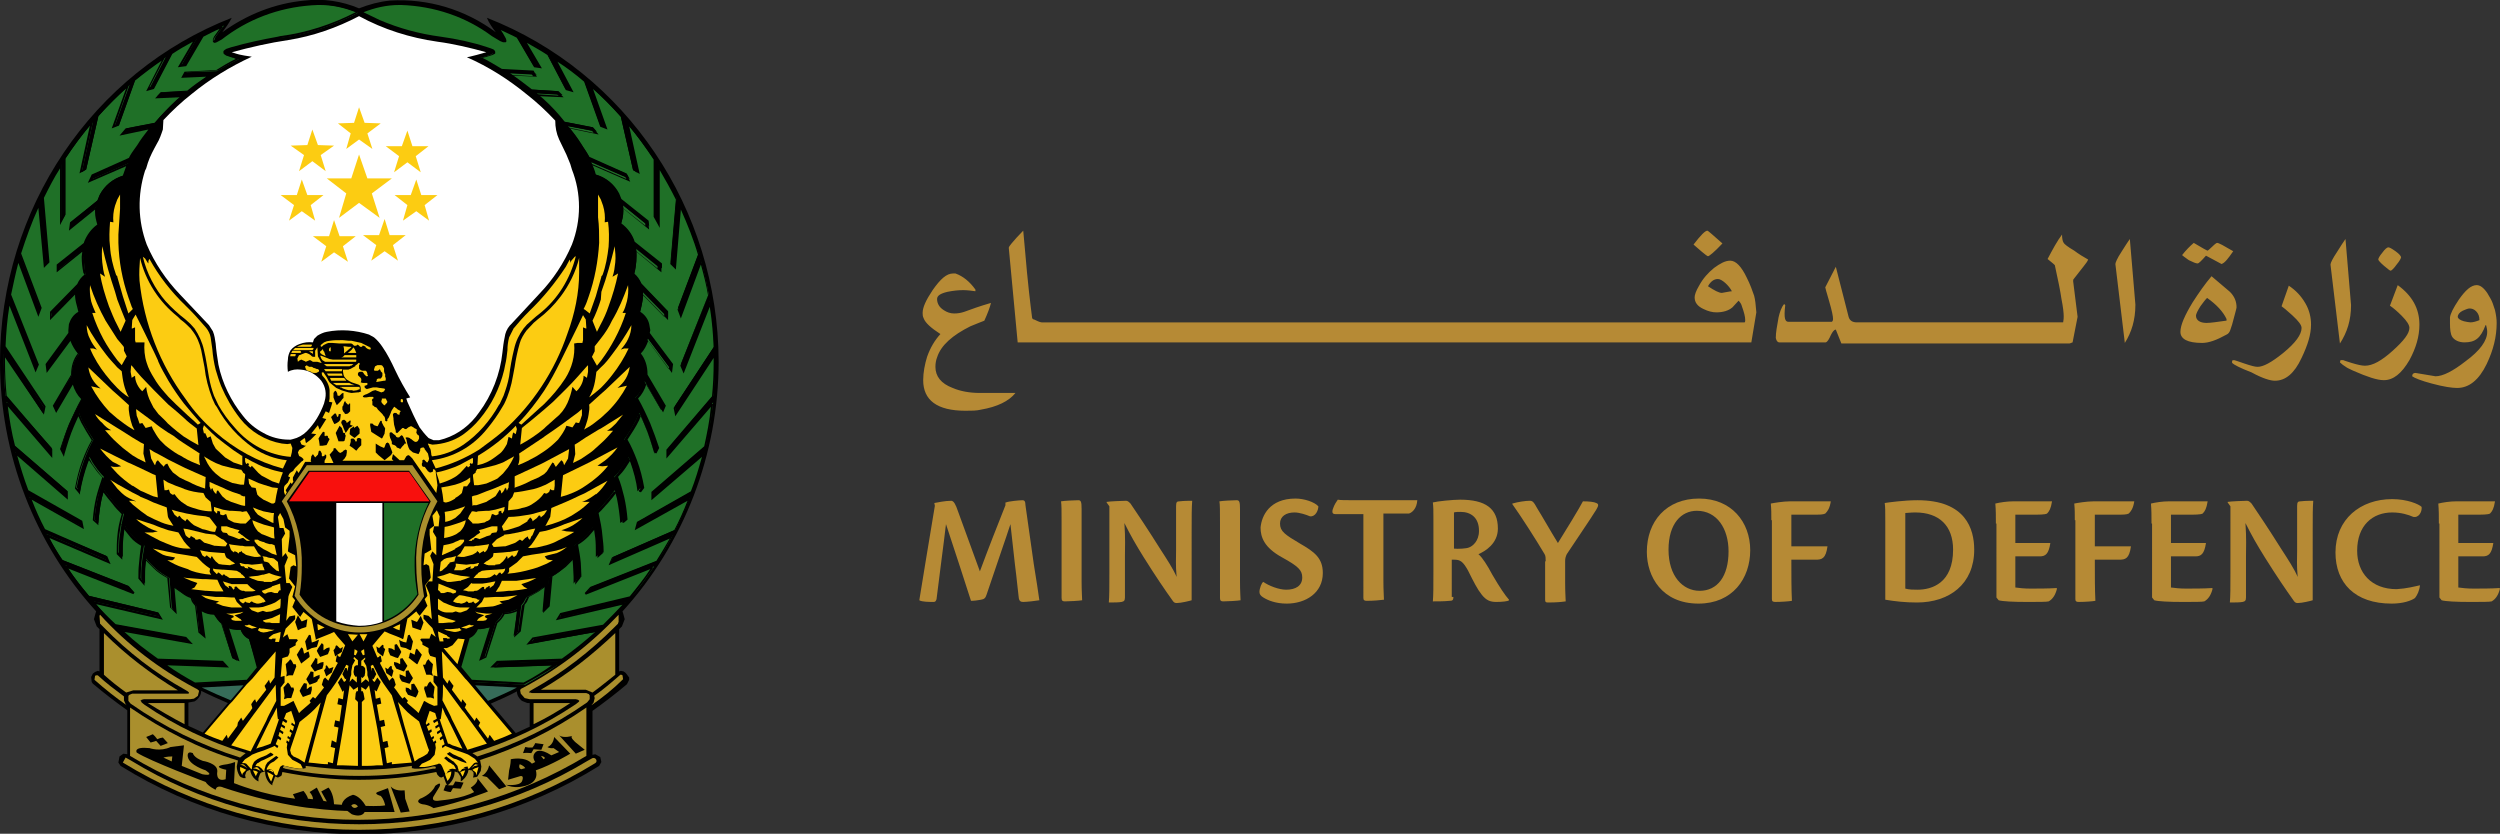 <?xml version="1.0" encoding="utf-8"?>
<!-- Generator: Adobe Illustrator 25.4.2, SVG Export Plug-In . SVG Version: 6.00 Build 0)  -->
<svg version="1.1" id="Layer_1" xmlns="http://www.w3.org/2000/svg" xmlns:xlink="http://www.w3.org/1999/xlink" x="0px" y="0px"
	 viewBox="0 0 449.8 150" style="enable-background:new 0 0 449.8 150;" xml:space="preserve">
<rect x="0" y="0" width="449.8" height="150" fill="#333333" stroke="none"/>
<style type="text/css">
	.st0{fill:#FFFFFF;}
	.st1{fill:#1F7027;}
	.st2{fill:#FCCC12;}
	.st3{fill:#F8100D;}
	.st4{fill:#A28772;}
	.st5{fill:#AA8F2D;}
	.st6{fill:#366C59;}
	.st7{fill:#B68A35;}
</style>
<g>
	<g>
		<g>
			<path class="st0" d="M107.2,31.5l-4.9-12.3L89.2,8L66,2.5l-3.3-0.6L40.5,8.2l-4.8,3.2L21.2,23.7l-5.3,14.3L20.6,60l15,18.8
				c0,0,18.6,12.7,19.3,12.9c0.7,0.2,31.8-2,31.8-2L103,76.9l9.6-21.8L107.2,31.5z"/>
			<path d="M102.9,44c-1.4,3.3-3.4,6.3-5.8,8.8v0l-5.2,5.6l-0.2,0.2c-0.5,0.6-0.8,1.3-0.9,2.1c-0.2,0.9-0.3,1.8-0.4,2.7
				c-0.4,3.9-1.9,7.7-4.2,10.8v0l-0.6,0.8c-1.7,2.1-4,3.6-6.6,4.2l-1,0l-0.7-0.3l-0.2-0.1c-0.6-0.6-1.1-1.2-1.6-1.9v0
				c-0.8-1.5-1.5-3-2.2-4.6l-0.2-0.6l0.7-0.2c-1-1.6-1.9-3.2-2.7-4.9c-0.7-1.5-1.4-2.9-2.3-4.2c-0.4-0.6-0.9-1.2-1.5-1.7l-0.9-0.5
				c-2.4-0.8-5.1-1-7.6-0.5c-0.6,0.1-1.2,0.4-1.7,0.7L56.5,61l-0.2,0.6c-0.8-0.1-1.6,0-2.4,0.3c-0.6,0.2-1.2,0.6-1.6,1.1
				c-0.3,0.5-0.5,1.1-0.5,1.7c-0.1,0.7-0.1,1.4,0,2.2c0.7-0.4,1.5-0.5,2.3-0.4c1.5,0.1,2.8,0.9,3.7,2c0.8,1.1,1,2.4,0.6,3.7
				l-0.1,0.4c-0.7,1.9-1.7,3.6-3.1,5c-0.7,0.7-1.6,1.2-2.5,1.4l-0.4,0.1l-0.2,0H52c-1.6,0-3.2-0.4-4.6-1.2c-1.5-0.8-2.7-1.8-3.7-3.1
				c-2.1-2.6-3.7-5.8-4.4-9.2c-0.2-1.3-0.4-2.5-0.5-3.8c-0.1-0.7-0.2-1.5-0.5-2.2l-0.7-1.1L32.4,53c-2.5-2.6-4.6-5.7-6-9
				c-1.6-4.3-1.7-8.9-0.3-13.3l0.2-0.4l0.3-1c0.4-1.2,1-2.3,1.6-3.4h0c0.5-0.8,0.8-1.7,1.1-2.6l0.1-1.7c1.6-1.7,3.3-3.3,5.1-4.7
				c3.3-2.7,6.9-4.9,10.8-6.7L44,10l-0.5-0.1h0c-0.6-0.1-1.2-0.3-1.8-0.5h0c3.3-0.9,6.8-1.7,10.2-2.2h0c4.4-0.7,8.7-2.2,12.7-4.3
				l0,0c4.4,2.4,9.2,3.9,14.1,4.6l0,0c3,0.4,5.9,1.1,8.8,1.9c-0.6,0.2-1.2,0.3-1.8,0.5l-1.2,0.3l-0.5,0.1c3.9,1.7,7.5,4,10.8,6.7
				c1.8,1.4,3.5,3,5.1,4.7h0c0,1.2,0.2,2.3,0.7,3.4l1.3,2.7l0.7,1.7l0.3,1C104.6,34.8,104.6,39.6,102.9,44 M95.4,130.7L95.4,130.7
				c-0.9,0.4-1.7,0.8-2.6,1.2v0l-4.5-5.3h0h0c1.6-0.7,3.2-1.4,4.7-2.2l0,0c0,0.7,0.4,1.3,0.9,1.7l1,0.4l0.4,0V130.7z M36.5,131.8
				c-0.9-0.4-1.7-0.8-2.6-1.2v-4.2l1.1-0.2l0.3-0.2c0.5-0.4,0.9-1,0.9-1.7l0,0c1.6,0.8,3.2,1.5,4.8,2.2h0L36.5,131.8z M112.6,121.1
				l-0.4-0.3l-0.5-0.1l-0.3,0.1v-7.6l0.5-0.5l0.5-1.3l-0.3-1.1L112,110c11.1-12.2,17.3-28.3,17.3-45c-0.1-27.4-16.6-52-41.7-61.8v0
				c0.4,1,1,1.8,1.6,2.6c-5.5-4.1-12.2-6.1-19-5.7c-2,0.2-3.8,0.7-5.6,1.4c-3.1-1.3-6.4-1.8-9.8-1.4c-5.3,0.5-10.4,2.5-14.8,5.7
				c0.6-0.8,1.2-1.6,1.7-2.6C16.6,13,0,37.6,0,65.1C0,81.7,6.2,97.8,17.3,110l-0.1,0.3l-0.3,1.1l0.5,1.3l0.5,0.5v7.6l-0.3-0.1
				l-0.5,0.2l-0.4,0.3l-0.3,0.6l0.1,0.9l0.2,0.3v0c2,1.7,4.1,3.3,6.2,4.8v7.9l-0.7-0.1l-0.7,0.5l-0.2,1.1l0.4,0.6v0
				c13,8.1,27.9,12.3,43.1,12.3h0c15.1,0,30-4.2,43-12.3l0,0l0.4-0.7l-0.2-0.9l-0.9-0.5l-0.5,0.1v-7.9c2.1-1.5,4.2-3.1,6.2-4.8l0,0
				l0.4-0.8l0-0.4L112.6,121.1z"/>
		</g>
		<path d="M51.2,116.5l0.3-1.1l0.4,1.1l-0.3,0.3L51.2,116.5z M51.5,115.3l-0.4,1.2l0.5,0.4l0.4-0.4l-0.5-1.4L51.5,115.3z"/>
		<path d="M77.4,116.5l0.4-1.1l0.3,1.1l-0.4,0.3L77.4,116.5z M77.7,115.3l-0.4,1.2l0.4,0.4l0.5-0.4l-0.4-1.3L77.7,115.3z"/>
		<path d="M46.9,115l1,1.2l1.5,0.5l-2.3,2.8l-1.2-4.4l0.3,0L46.9,115z M46.9,114.9l-0.8,0.1l-0.4,0l-0.1,0l1.3,4.7l2.6-3h-0.1v0v0
			l-1.6-0.5L46.9,114.9L46.9,114.9L46.9,114.9z"/>
		<g>
			<path class="st1" d="M82.8,120.2l1.5-5.4h0c0.7-0.3,1.2-1,1.5-1.7c0.9,0.1,1.7,0,2.5-0.4h0v0h0l-1.9,6l0.8-0.5l2-6.2
				c0.5-0.5,1-1.1,1.3-1.7c0.9,0,1.8-0.3,2.6-0.7v0l-0.7,4.8l0.8-0.7l0.6-4.8l0.4-0.5l0.5-0.9v0l1.7-0.9c0.6-0.4,1.1-0.7,1.6-1.1
				l-0.4,4.6l0.8-0.7l0.4-5.4c0.9-0.5,1.7-1,2.5-1.7c0.6-0.6,1.2-1.2,1.7-1.8l0,0l0.1,1.2c0,0.7,0.1,1.4,0.1,2.1v1.2l0.7-0.9v0
				c0-0.8,0-1.6-0.1-2.5v0c-0.1-1.1-0.2-2.3-0.5-3.4c0.7-0.5,1.4-1,2-1.6c0.6-0.6,1-1.2,1.5-1.9c0.1,0.7,0.2,1.4,0.3,2.1
				c0.1,0.9,0.1,1.8,0.1,2.6l0,0.8l0.7-0.6v0c0-1,0-2-0.1-3c-0.1-1.4-0.4-2.9-0.7-4.2v0c0.6-0.6,1.2-1.3,1.7-1.9
				c0.7-0.7,1.2-1.5,1.8-2.3l0.4,1.5c0.3,1.5,0.5,3,0.6,4.4l0.6-0.6c-0.1-1.3-0.3-2.7-0.6-4c-0.2-1.2-0.7-2.5-1.1-3.7
				c0.6-0.5,1-1.1,1.5-1.8c0.4-0.6,0.8-1.2,1.1-1.8l0.3,0.9c0.6,1.7,1.1,3.5,1.3,5.3v0l0.6-0.7c-0.3-1.6-0.7-3.3-1.3-4.8
				c-0.4-1.3-1-2.6-1.7-3.8h0c0.8-1.1,1.5-2.3,2.2-3.6v0l0.5-1.2h0c0.4,0.7,0.7,1.4,1,2.2c0.7,1.6,1.2,3.3,1.7,5v0l0.5-0.9
				c-0.5-1.5-1-3-1.6-4.4c-0.7-1.6-1.4-3.1-2.3-4.6c0.8-0.8,1.5-1.9,1.7-3l3,5.2l0.3-0.8l-3.2-5.5c0-1.4-0.5-2.8-1.3-3.8H115
				c0.6-0.6,1.1-1.5,1.4-2.3l0.2-0.5l4.2,5.7l0.1-1l-4.1-5.6l-0.1-1.6c-0.3-0.9-0.9-1.7-1.6-2.2c0.3-0.9,0.5-1.9,0.6-2.9v-0.9
				l4.5,4.6l0-1l-4.8-5c-0.3-0.7-0.7-1.3-1.3-1.8h0c0.4-1.4,0.5-2.8,0.4-4.3v0l0-0.3l4.6,3.7v-0.9l-4.9-3.9
				c-0.4-1.3-1.3-2.5-2.4-3.3l0-0.1c0.3-1,0.5-2.1,0.3-3.2l4.7,3.8l-0.1-1l-4.9-3.9l-0.4-1c-0.9-1.7-2.4-2.9-4.2-3.4
				c-0.2-0.8-0.5-1.5-0.8-2.2l6.9,3l-0.5-0.9l-6.7-2.9c-0.3-0.7-0.8-1.4-1.2-2l-0.3-0.5c-0.7-1.1-1.5-2.2-2.4-3.2l5.2,1l-0.7-0.8
				l-5.1-1l-0.9-1.1c-1.2-1.4-2.6-2.8-4.1-4l4.6,0.3l-0.7-0.7l-4.8-0.3l-0.1-0.1c-1.3-1-2.6-2-3.9-2.9l4.9,0.3L95.9,13l-5.7-0.3
				c-1.3-0.8-2.6-1.5-4-2.2l1-0.3l1.2-0.4l0.3-0.2L89,9.4l0-0.1l0-0.1l-0.2-0.1l-0.4-0.2l-0.6-0.2c-2.8-0.8-5.6-1.4-8.4-1.9h0
				c-3.8-0.5-7.5-1.5-11.1-3c-1.1-0.5-2.2-1-3.3-1.6h0c2.3-1,4.7-1.5,7.2-1.5c6,0.1,11.7,2.1,16.5,5.6l1.5,1l0.4,0.2h0.2l0.1,0
				l0-0.1V7.3L90.8,7l-0.5-0.8l-0.6-0.8l-0.5-0.6h0c1.3,0.5,2.5,1.1,3.7,1.7l3.1,5.3l0.9,0.2L94,7v0c1.5,0.8,3,1.6,4.4,2.6v0
				l3.3,6.3l0.9,0.3l-3-5.8c1.9,1.3,3.7,2.6,5.5,4.1h0l2.9,8.1l0.8,0.3l-2.7-7.5h0c2,1.7,3.8,3.6,5.6,5.6l2.2,9.6l0.8,0.5l-2-9v0
				c1.8,2.1,3.4,4.3,5,6.6v0v10.1l0.7,1.2V29.6c1.2,1.9,2.3,3.9,3.3,5.9v0l-1,11.6l0.6,0.6l0.9-11l0,0c1.4,2.9,2.5,5.9,3.5,8.9v-0.1
				l-3.7,9.8l0.3,1l3.7-9.7c0.6,2.1,1.1,4.1,1.5,6.3l-5,12.6l0.4,0.9l4.8-12.2v0c0.4,2.7,0.7,5.4,0.8,8.1l-7.1,10.8l0.2,1l7-10.6
				v1.4c0,2-0.1,4.1-0.2,6.2v0l-8.2,9.6v1.1l8.1-9.4l0,0c-0.3,2.6-0.8,5.3-1.3,7.8v0l-9.5,8.2l0,1l9.2-7.9l0,0
				c-0.6,2.3-1.3,4.6-2.2,6.9l0,0l-9.7,5.5l-0.2,1l9.5-5.4c-0.8,2-1.7,4-2.6,5.8l-11.2,4.9l-0.4,0.9l11.1-4.8l0,0
				c-0.8,1.6-1.7,3.1-2.7,4.6h0l-11.9,4.7l-1,1.1l12.3-4.8l0,0c-1.3,1.9-2.6,3.8-4.1,5.5l0,0l-12.5,3l-0.5,0.8l12.1-2.8
				c-1.2,1.4-2.6,2.8-3.9,4.2l0,0l-12.7,2.3l-0.7,0.9l12.4-2.2l0,0c-2.1,1.9-4.2,3.7-6.5,5.3l0,0l-11.6,0.4l-0.8,0.8l11.3-0.4h0
				c-1.8,1.3-3.8,2.4-5.7,3.5h0l-9.5-0.5L82.8,120.2z"/>
			<path d="M84.9,122.3l9.3,0.5c1.8-0.9,3.5-2,5.1-3.1l-11.1,0.4l1.2-1.2l11.7-0.4c2.1-1.5,4.1-3.1,6-4.8L94.7,116l1.1-1.3l12.7-2.3
				c1.2-1.2,2.4-2.4,3.5-3.6l-12,2.8l0.8-1.3l12.5-3c1.3-1.6,2.6-3.2,3.7-4.9l-11.6,4.6l-0.2-0.3l1-1.1l11.9-4.7
				c0.8-1.3,1.6-2.6,2.4-4l-11,4.8l0.6-1.4l11.2-4.9c0.9-1.7,1.7-3.5,2.4-5.3l-9.5,5.3l0.4-1.5l9.7-5.5c0.8-2,1.4-4.1,2-6.2
				l-9.1,7.8l0-1.5l9.5-8.2c0.5-2.3,1-4.7,1.2-7.1l-8,9.3l0-1.6l8.2-9.6c0.2-2,0.3-4,0.3-6.1l0-0.8l-6.9,10.5l-0.3-1.5l7.2-10.9
				c-0.1-2.4-0.3-4.9-0.7-7.3l-4.7,12l-0.6-1.4l5-12.6c-0.3-1.9-0.8-3.8-1.3-5.6l-3.6,9.7l-0.6-1.6l3.7-9.8
				c-0.8-2.8-1.9-5.5-3.1-8.2l-0.9,10.8l-1-1l1-11.6c-0.9-1.8-1.9-3.6-2.9-5.3v10.4l-1.1-2V28.7c-1.4-2.1-2.8-4.1-4.4-6l1.9,8.6
				l-1.2-0.7l-2.2-9.6c-1.6-1.8-3.3-3.5-5-5l2.6,7.3l-1.3-0.5l-2.9-8.1c-1.5-1.3-3.1-2.5-4.8-3.6l2.9,5.5l-1.4-0.4l-3.3-6.3
				c-1.2-0.8-2.5-1.5-3.7-2.2l2.7,4.6l-1.4-0.2l-3.1-5.3c-0.9-0.5-1.9-0.9-2.9-1.4L90.5,6L91,6.9l0.1,0.3v0.1l0,0.2L91,7.6l0,0
				l-0.1,0l-0.2,0h0l-0.2,0l-0.5-0.2l-1.5-0.9C83.8,3,78.1,1.1,72.2,0.9h-0.4c-2.2,0-4.4,0.5-6.4,1.3c1,0.5,1.9,0.9,2.9,1.4
				c3.5,1.5,7.2,2.5,11,3h0c2.9,0.4,5.7,1,8.4,1.9l0.6,0.2l0.5,0.2l0.2,0.2l0.1,0.2l0,0.3L89,9.7h0h0l-0.4,0.2l-1.3,0.4l-0.5,0.1
				c1.2,0.6,2.3,1.3,3.5,2l5.7,0.3l0.6,1.1l-4.5-0.2c1.2,0.8,2.3,1.6,3.3,2.5h0l4.9,0.3l1.1,1.1l-4.5-0.2c1.3,1.1,2.6,2.4,3.7,3.6
				l0.8,1l5.2,1l1.1,1.3l-5.2-1.1c0.7,0.9,1.4,1.8,2,2.8l0.3,0.4c0.4,0.6,0.8,1.2,1.2,1.9l6.7,3l0.7,1.5l-6.9-3l0.6,1.7
				c1.8,0.5,3.4,1.8,4.2,3.5l0.4,1l4.9,3.9l0.2,1.5l-4.7-3.8l0,0.5c0,0.8-0.1,1.5-0.4,2.3c1.1,0.8,2,1.9,2.4,3.3l4.9,3.9V49
				l-4.5-3.7v0.8c0,1.1-0.1,2.2-0.4,3.3c0.5,0.5,1,1.1,1.3,1.7l4.8,5v1.5l-4.5-4.6l0,0.4c-0.1,0.9-0.3,1.8-0.5,2.7
				c0.8,0.5,1.4,1.3,1.6,2.2l0.2,1.1l-0.1,0.5l4.2,5.6l-0.2,1.6l-4.3-5.8l0,0.1c-0.3,0.8-0.7,1.6-1.3,2.2c0.8,1,1.2,2.3,1.2,3.7
				l0,0.1l3.3,5.6l-0.5,1.2l-3-5.1c-0.3,1-0.8,1.9-1.5,2.6c0.8,1.4,1.5,2.9,2.2,4.5c0.6,1.5,1.1,2.9,1.6,4.4l0,0l-0.5,1l-0.1-0.1
				l-0.2,0.1c-0.5-1.7-1.1-3.4-1.7-5c-0.2-0.6-0.5-1.2-0.8-1.8l-0.3,0.8v0l0,0c-0.6,1.2-1.3,2.3-2.1,3.5c0.7,1.2,1.2,2.4,1.7,3.7
				c0.6,1.6,1,3.2,1.3,4.9l0,0.1l-0.6,0.8l-0.1-0.1l-0.2,0c-0.3-1.8-0.7-3.6-1.3-5.3l-0.2-0.5l-0.9,1.4c-0.4,0.6-0.9,1.2-1.4,1.7
				c0.5,1.2,0.8,2.4,1.1,3.6c0.3,1.3,0.5,2.7,0.6,4v0.1l-0.7,0.6l-0.1-0.1l-0.2,0c-0.1-1.5-0.3-3-0.6-4.4v0l-0.3-1.1
				c-0.5,0.7-1,1.3-1.6,2c-0.6,0.6-1.1,1.3-1.7,1.8c0.3,1.4,0.6,2.8,0.7,4.2c0.1,0.9,0.2,1.7,0.2,2.5v0.4h-0.2l0.1,0.1l-1,0.9l0-0.4
				v-0.8c0-0.8-0.1-1.8-0.1-2.6l-0.2-1.6l-1.3,1.5c-0.6,0.6-1.2,1.1-1.9,1.5c0.2,1.1,0.4,2.2,0.5,3.3c0,0.7,0.1,1.4,0.1,2.1l0,0.4
				h-0.2l0.1,0.1l-1,1.3l0-0.6l0-0.6l0-0.6c0-0.7,0-1.4-0.1-2.1l-0.1-0.8l-1.5,1.5c-0.8,0.6-1.5,1.2-2.4,1.7l-0.5,5.4l-1.2,1.2
				l0.4-4.7l-1.3,0.9l-1.6,0.9l-0.4,0.9l-0.4,0.5l-0.7,4.8l-1.2,1.1L93,110c-0.7,0.3-1.5,0.5-2.2,0.5c-0.3,0.6-0.8,1.2-1.3,1.6
				l-2,6.2l-1.3,0.6l1.9-6l-1.6,0.3l-0.5,0c-0.3,0.7-0.8,1.3-1.5,1.6l-1.5,5.2L84.9,122.3z M94.2,123.2L94.2,123.2l-9.5-0.5l-2-2.4
				l0.1-0.1l0.2,0.1l-0.2-0.1l-0.1,0.1l-0.1-0.1l1.6-5.5l0.1,0.1l0-0.2c0.7-0.3,1.2-0.9,1.4-1.6l0.1-0.1h0.2l0.6,0
				c0.6,0,1.3-0.1,1.8-0.4l0,0h0.1v0.1l0.2,0.1l-1.8,5.6l0.4-0.2l1.9-6.2l0.1,0c0.5-0.4,1-1,1.2-1.6l0.1-0.1h0.2
				c0.9,0,1.7-0.2,2.4-0.7l0.1,0.2l0.2,0v0.1h0l-0.6,4.2l0.3-0.3l0.7-4.7l0,0l0.4-0.5l0.4-0.8l0,0l0.1,0l-0.1-0.1h0l0.1,0l-0.1-0.1
				c0.6-0.3,1.2-0.6,1.7-0.9c0.6-0.4,1.1-0.7,1.6-1.2l0.3-0.3l-0.4,4.6l0.3-0.3l0.5-5.4l0.1-0.1c0.9-0.5,1.7-1,2.4-1.7
				c0.6-0.5,1.2-1.1,1.7-1.8l0.1-0.2l0.1,0.2l0.1,0.1v0.1l0.1,1.3c0,0.7,0.1,1.4,0.1,2.1l0,0.6v0l0.3-0.3v-0.4c0-0.7,0-1.4-0.1-2
				c-0.1-1.1-0.2-2.3-0.5-3.4l0-0.2l0.1-0.1c0.7-0.5,1.4-1,2-1.6c0.6-0.6,1-1.2,1.5-1.9l0.2-0.4l0.1,0.5c0.1,0.7,0.3,1.4,0.3,2.1
				c0.1,0.9,0.1,1.8,0.1,2.6v0.4l0.3-0.3c0-1,0-1.9-0.1-2.8c-0.1-1.4-0.4-2.8-0.8-4.2l0.2,0l-0.1-0.1c0.6-0.6,1.2-1.3,1.8-1.9
				c0.6-0.7,1.2-1.5,1.8-2.2l0.1,0.1l0.2,0l0.4,1.5v0c0.3,1.3,0.5,2.7,0.5,4l0.3-0.2c-0.1-1.3-0.3-2.6-0.6-3.9
				c-0.3-1.2-0.6-2.5-1.1-3.6l-0.1-0.1l0.1-0.1c0.5-0.5,1-1.1,1.4-1.8c0.4-0.6,0.8-1.2,1.1-1.8l0.2-0.4l0.2,0.4l0.4,0.9
				c0.6,1.6,1,3.3,1.3,4.9l0.3-0.3c-0.3-1.6-0.7-3.2-1.3-4.7c-0.5-1.3-1-2.6-1.7-3.8l0.1-0.1l-0.1-0.1c0.7-1.1,1.4-2.3,2.1-3.5v0
				l0,0l0.5-1.2l0-0.3l0.3,0.2l0,0l0,0c0.3,0.7,0.7,1.4,1,2.2c0.6,1.5,1.1,3,1.6,4.6l0.2-0.4c-0.4-1.5-1-2.9-1.5-4.3
				c-0.7-1.6-1.4-3.1-2.3-4.6l-0.1-0.1l0.1-0.1c0.8-0.8,1.4-1.8,1.6-2.9l0.1-0.5l3.1,5.3l0.2-0.3l-3.2-5.5v-0.2
				c0-1.3-0.4-2.5-1.2-3.5h-0.4l0.3-0.3c0.6-0.6,1-1.4,1.3-2.2l0.3-0.9l4.1,5.6l0.1-0.4l-4.2-5.6l0-0.1l0-0.5l-0.2-1
				c-0.2-0.9-0.8-1.6-1.6-2.1l0.1-0.1l-0.2,0v-0.4l0.1,0.1c0.2-0.9,0.4-1.7,0.5-2.6l0-0.5l0-0.4l0-0.5l4.6,4.7l0-0.5l-4.8-4.9l0,0
				c-0.3-0.6-0.7-1.2-1.2-1.7l-0.1-0.1l0-0.2c0.3-1.1,0.4-2.3,0.4-3.4l0-0.9l-0.1-0.3l-0.1-0.5l4.7,3.8v-0.4l-4.8-3.9l0-0.1
				c-0.4-1.3-1.2-2.4-2.3-3.1l-0.2-0.2l0.1-0.1c0.3-0.8,0.4-1.5,0.4-2.3l-0.1-0.9l0-0.4l4.7,3.7l0-0.4l-4.8-3.9l0,0l-0.4-1.1
				c-0.8-1.6-2.3-2.8-4-3.3l-0.1,0l0-0.1c-0.2-0.7-0.5-1.5-0.8-2.2l-0.2-0.4l6.9,3l-0.2-0.4l-6.7-3l0,0c-0.3-0.7-0.7-1.3-1.2-1.9
				l-0.3-0.5c-0.7-1.1-1.5-2.1-2.3-3.2l-0.4-0.4l5.2,1.1l-0.3-0.4l-5.2-1l-0.9-1.2c-1.3-1.4-2.7-2.7-4.1-4l-0.5-0.4l4.7,0.3
				l-0.3-0.3l-4.8-0.2l-0.1,0l-0.1-0.1c-1.3-1-2.6-1.9-3.9-2.8l-0.6-0.4l5.2,0.3l-0.2-0.3l-5.6-0.3l0,0c-1.3-0.8-2.6-1.6-4-2.2
				l0-0.1l0-0.3l1-0.3l1.3-0.4l0.2-0.1l0.1-0.1v0l-0.1-0.1h0L88.3,9l-0.6-0.2c-2.8-0.8-5.6-1.4-8.4-1.8h0C75.4,6.5,71.7,5.5,68.1,4
				c-1.1-0.5-2.2-1-3.3-1.6l0.1-0.3l0-0.1c2.2-1,4.5-1.5,6.9-1.5h0.4c6,0.1,11.8,2.1,16.6,5.6l1.5,0.9l0.4,0.2h0.1V7.3l-0.1-0.2
				l-0.5-0.8l-0.6-0.8L89,4.8l-0.3-0.3h0.4l0.1,0c1.2,0.5,2.5,1.1,3.7,1.7l0.1,0l3.1,5.2l0.4,0.1l-2.6-4.4l-0.1,0V6.3l0.3,0.6
				c1.5,0.8,3,1.7,4.4,2.6l-0.1,0.1l0.1,0l3.3,6.2l0.4,0.1l-2.9-5.7h0.4l0.1,0c1.9,1.3,3.7,2.6,5.5,4.1v0l-0.1,0.1l0.1,0l2.9,8
				l0.3,0.2l-2.6-7.4h0.4l0,0c2,1.7,3.8,3.6,5.6,5.6l0,0l2.1,9.6l0.4,0.2l-2.1-9.2l0.5,0.5l0,0c1.8,2.1,3.4,4.3,5,6.6l-0.1,0.1h0.2
				v10.1l0.3,0.5v-9.6h0.2l0.1-0.1c1.2,1.9,2.3,3.9,3.3,5.9l-0.1,0.1l0.1,0v0l-1,11.5l0.3,0.3l1-11l0.3,0.3l0,0l0,0.1
				c1.3,2.9,2.5,5.9,3.4,9l-0.1,0h0.1v0.1l-0.1,0l0.1,0l-3.7,9.7l0.1,0.4l3.7-9.8l0.2,0.6c0.6,2.1,1.1,4.2,1.4,6.3h0l0,0l-0.1,0
				l0.1,0l-4.9,12.5l0.2,0.4l4.7-11.7l0.3,0.1h0.1c0.4,2.5,0.6,5,0.8,7.5l0,0v0.6l-0.2,0l0.1,0.1l-7.1,10.8l0.1,0.5l7.1-10.7l0,2.1
				c0,2-0.1,4.1-0.3,6.2l-0.1,0l0.1,0.1l-8.1,9.6v0.4l7.7-9l0.2,0.2h0.1c-0.3,2.6-0.7,5.2-1.3,7.8l-0.1,0l0.1,0.1l-9.4,8.1l0,0.4
				l8.9-7.7l0.3,0.2l0,0v0c-0.6,2.2-1.2,4.3-2,6.4l0-0.1l-0.2,0.6l0,0l-0.1-0.1l0.1,0.1l-9.7,5.5l-0.1,0.4l9.4-5.3v0.4
				c-0.8,2-1.7,4-2.7,5.9l-0.1,0l0,0.1l-0.1,0l0.1,0.1l-11.2,4.9l-0.2,0.4l11.1-4.8l-0.2,0.5l0,0c-0.9,1.6-1.7,3.1-2.7,4.6l0,0l0,0
				l0,0l-0.1-0.1l0,0.1l-11.9,4.7l-0.4,0.5l11.5-4.5l0.2,0.3l0,0c-1.2,1.8-2.4,3.4-3.7,5.1l0.1,0l-0.5,0.5h0l-0.1-0.1l0,0.1
				l-12.4,2.9l-0.2,0.4l12.4-2.9l-0.5,0.5c-1.1,1.3-2.3,2.5-3.5,3.7h0l-0.5,0.4l0,0l-0.1-0.1l0,0.1L96,115l-0.3,0.4l12.5-2.2
				l-0.4,0.5l0,0c-2.1,1.9-4.2,3.7-6.5,5.3l-0.1-0.1v0.1l-11.6,0.4l-0.4,0.4l10.8-0.4l0.1,0.4h0C98.2,120.9,96.3,122.1,94.2,123.2
				l0-0.1L94.2,123.2L94.2,123.2z"/>
			<path class="st1" d="M46.4,120.2l-2,2.3L35,123l0,0c-2-1.1-3.9-2.2-5.7-3.5h0l11.3,0.4l-0.7-0.8l-11.6-0.4v0
				c-2.3-1.6-4.5-3.4-6.5-5.3v0l12.4,2.2l-0.8-0.9l-12.7-2.3c-1.3-1.3-2.7-2.7-3.9-4.2v0l12.1,2.8l-0.5-0.8l-12.4-3
				c-1.5-1.8-2.9-3.6-4.2-5.5h0l12.2,4.8l-0.9-1.1l-12-4.7v0c-0.9-1.5-1.8-3-2.7-4.6l11.1,4.8l-0.4-0.9L7.9,95.3v0
				c-1-1.9-1.9-3.9-2.6-5.9v0l9.5,5.4l-0.2-1l-9.7-5.5h0c-0.8-2.3-1.5-4.6-2.1-6.9l9.3,7.9l-0.1-1l-9.5-8.2v0
				c-0.6-2.6-1.1-5.2-1.3-7.8l8.1,9.4l0-1.1L1,71.2v0c-0.2-2-0.3-4.1-0.3-6.1l0-1.4l7,10.6l0.2-1L0.8,62.4c0.1-2.7,0.4-5.4,0.8-8.1
				l4.8,12.2l0.4-0.9L1.8,53c0.4-2.1,0.9-4.2,1.5-6.3l3.6,9.7l0.4-1l-3.7-9.8c0.9-3,2.1-6.1,3.5-8.9l0.9,11l0.7-0.6l-1-11.6
				c1-2,2.1-4,3.3-5.9v10.3l0.7-1.2V28.6c1.5-2.3,3.2-4.5,5-6.6l-2,9l0.8-0.5l2.2-9.6c1.8-2,3.6-3.8,5.6-5.6l-2.7,7.5l0.8-0.3
				l2.9-8.1c1.8-1.5,3.6-2.9,5.5-4.1l-3,5.8l0.9-0.3l3.3-6.3c1.4-0.9,2.9-1.8,4.4-2.6l-2.8,4.9l0.9-0.2l3.1-5.3
				c1.2-0.6,2.4-1.2,3.7-1.7l-0.5,0.6l-1,1.4l-0.2,0.4l0,0.2l0,0.1l0.1,0.1h0.1l0.3-0.1L39.8,7l0.8-0.6c4.8-3.5,10.6-5.5,16.6-5.6
				c2.5,0,4.9,0.5,7.2,1.5l0,0c-4.4,2.3-9.1,3.9-14,4.5h0L50,6.8c-2.8,0.5-5.6,1.1-8.4,1.9l-0.9,0.3l-0.3,0.2l-0.1,0.1v0.2l0.1,0.2
				l0.3,0.2l1.2,0.4l0.1,0l1,0.3c-1.4,0.7-2.7,1.4-4,2.2L33.4,13L33,13.7l4.9-0.3c-1.4,0.9-2.7,1.8-3.9,2.9l0,0.1h0L29,16.6
				l-0.7,0.7l4.6-0.3c-1.5,1.2-2.8,2.6-4.1,4l-0.9,1.1l-5.1,1L22.1,24l5.2-1c-0.9,1-1.6,2-2.4,3.2c-0.5,0.6-0.9,1.3-1.3,1.9
				l-0.3,0.5l-6.7,2.9l-0.4,0.9l6.9-3c-0.3,0.7-0.6,1.4-0.9,2.2c-1.8,0.5-3.3,1.7-4.2,3.4l-0.4,1L12.8,40l-0.1,1l4.7-3.8
				c-0.1,1.1,0,2.2,0.4,3.2c-1.2,0.8-2,1.9-2.5,3.2l0,0.1l-4.8,3.9v0.9l4.6-3.7c-0.1,1.4,0,2.8,0.2,4.2v0l0.1,0.4
				c-0.6,0.5-1,1-1.3,1.7v0l-4.8,5l0,1l4.5-4.6c0,0.8,0,1.6,0.2,2.4l0.3,1.3c-0.8,0.5-1.4,1.2-1.6,2.2L12.5,60l-4.1,5.6l0.1,1
				l4.2-5.7l0.2,0.5v0c0.3,0.8,0.7,1.7,1.3,2.3c-0.9,1.1-1.3,2.4-1.3,3.8L9.7,73l0.3,0.8l3.1-5.2c0.2,1.2,0.8,2.2,1.7,3
				c-0.8,1.5-1.6,3-2.3,4.6c-0.6,1.4-1.1,2.9-1.5,4.4l0.5,0.9c0.5-1.7,1.1-3.4,1.7-5c0.3-0.8,0.6-1.5,1-2.2l0.6,1.5h0
				c0.6,1.1,1.3,2.2,2,3.3v0c-0.7,1.2-1.2,2.5-1.7,3.8c-0.6,1.6-1,3.2-1.3,4.8l0.6,0.7c0.3-1.8,0.7-3.6,1.4-5.3l0.3-0.9h0
				c0.3,0.6,0.7,1.3,1.1,1.8c0.4,0.6,0.9,1.2,1.5,1.8c-0.5,1.2-0.8,2.4-1.1,3.7c-0.3,1.3-0.5,2.7-0.6,4l0.7,0.6
				c0.1-1.5,0.3-3,0.6-4.4l0.4-1.5v0c0.6,0.8,1.2,1.5,1.8,2.3c0.6,0.7,1.2,1.3,1.8,2h0c-0.4,1.4-0.6,2.8-0.8,4.2
				c-0.1,1-0.1,1.9-0.1,2.9l0.7,0.6l0-0.8c0-0.9,0-1.8,0.1-2.6c0.1-0.7,0.1-1.4,0.3-2.1h0c0.4,0.7,0.9,1.3,1.5,1.9
				c0.6,0.6,1.3,1.1,2,1.6c-0.2,1.1-0.4,2.3-0.5,3.4c-0.1,0.8-0.1,1.6-0.1,2.5l0.7,0.9v-1.2c0-0.7,0-1.4,0.1-2.1l0.1-1.2
				c0.5,0.7,1.1,1.2,1.7,1.8c0.8,0.7,1.6,1.2,2.5,1.7h0l0.4,5.4l0.7,0.7l-0.4-4.6v0l1.6,1.2c0.6,0.3,1.1,0.6,1.7,0.9l0.4,0.9l0,0h0
				l0.4,0.5l0.6,4.8l0.8,0.7l-0.7-4.8c0.8,0.5,1.7,0.8,2.6,0.8v0c0.3,0.7,0.8,1.2,1.3,1.7l1.9,6.2l0.9,0.5l-1.9-6h0l0,0
				c0.8,0.4,1.6,0.5,2.5,0.4c0.2,0.7,0.8,1.4,1.5,1.7L46.4,120.2z"/>
			<path d="M35.1,122.8l9.3-0.5l1.8-2.2l-1.4-5.2c-0.7-0.3-1.2-0.9-1.5-1.6l-0.5,0l-1.6-0.3l1.9,6l-1.3-0.6l-2-6.2
				c-0.5-0.4-0.9-1-1.3-1.6c-0.8,0-1.5-0.2-2.2-0.6l0.7,4.9l-1.3-1.1l-0.6-4.8l-0.4-0.5l-0.2-0.3h0l-0.2-0.6
				c-0.6-0.2-1.1-0.5-1.6-0.9l-1.3-0.9l0.4,4.7l-1.2-1.2l-0.5-5.3c-0.9-0.5-1.7-1-2.4-1.7l-1.5-1.5l-0.1,0.8c0,0.7-0.1,1.4-0.1,2.1
				v1.7l-1.1-1.3v-0.1c0-0.8,0-1.7,0.1-2.5c0.1-1.1,0.2-2.2,0.4-3.3c-0.7-0.4-1.4-0.9-1.9-1.5l-1.2-1.5l-0.2,1.6
				c-0.1,0.8-0.1,1.5-0.1,2.3l0,0.3v0l0,0.2l0,0.6l0,0.5L21,99.7v-0.1c0-1,0-2,0.1-3c0.1-1.4,0.4-2.8,0.8-4.1
				c-0.6-0.6-1.2-1.2-1.7-1.9c-0.5-0.6-1.1-1.3-1.6-2l-0.3,1.1c-0.3,1.4-0.5,2.9-0.6,4.4l0,0.4l-1-0.9v-0.1c0.1-1.4,0.3-2.7,0.6-4
				c0.3-1.2,0.7-2.4,1.1-3.6c-0.5-0.5-1-1.1-1.4-1.7L16,82.8l-0.2,0.5c-0.6,1.7-1.1,3.5-1.4,5.3l0,0.4l-0.9-1.1l0-0.1
				c0.3-1.6,0.7-3.3,1.3-4.9c0.5-1.3,1-2.5,1.7-3.7c-0.7-1.1-1.3-2.1-1.9-3.2h0l-0.5-1.1c-0.3,0.6-0.5,1.2-0.8,1.8
				c-0.7,1.6-1.2,3.3-1.7,5l-0.1,0.5l-0.7-1.4l0,0c0.5-1.5,1-3,1.6-4.5c0.7-1.5,1.4-3.1,2.2-4.5c-0.7-0.7-1.2-1.6-1.5-2.6l-3,5.1
				L9.5,73l3.3-5.6v-0.1c0-1.4,0.4-2.7,1.2-3.7c-0.5-0.6-1-1.4-1.3-2.2l0-0.1l-4.3,5.8l-0.2-1.6l4.1-5.6l0-0.5l0.1-1.1
				c0.3-0.9,0.8-1.7,1.7-2.2l-0.3-1.2c-0.2-0.7-0.3-1.3-0.3-1.9L9,57.6l0-1.5l4.9-5c0.3-0.7,0.7-1.2,1.3-1.7L15,49.1v0
				c-0.2-1-0.3-1.9-0.3-2.9l0.1-0.9L10.2,49v-1.4l4.9-3.9l0-0.1c0.5-1.3,1.3-2.4,2.4-3.2c-0.2-0.7-0.4-1.5-0.4-2.2l0-0.5l-4.7,3.8
				l0.2-1.5l4.9-3.9l0.4-1c0.9-1.7,2.4-2.9,4.2-3.5l0.6-1.7l-6.9,3l0.7-1.5l6.7-3l0.2-0.4c0.4-0.7,0.9-1.3,1.3-1.9
				c0.6-1,1.3-1.9,2-2.8l-5.2,1.1l1.1-1.3l5.2-1l0.9-1c1.2-1.3,2.4-2.5,3.7-3.6l-4.5,0.2l1-1.1l4.8-0.3h0c1.1-0.9,2.2-1.7,3.4-2.5
				l-4.5,0.2l0.6-1.1l5.7-0.3c1.1-0.7,2.3-1.4,3.5-2L42,10.4l-0.1,0l-1.2-0.4l-0.3-0.2l-0.2-0.2l0-0.2l0-0.2l0.2-0.2l0.3-0.2
				l0.9-0.3c2.8-0.8,5.6-1.4,8.4-1.9l0.4-0.1c4.7-0.6,9.3-2.1,13.6-4.3c-2-0.8-4.2-1.3-6.4-1.3h-0.4C51.2,1.1,45.5,3,40.7,6.5
				l-0.8,0.6L39,7.6l-0.3,0.1h0l-0.2,0l-0.2-0.2V7.3V7.1l0.2-0.5l1-1.4c-1,0.4-1.9,0.9-2.9,1.4l-3.1,5.3L32,12.1l2.7-4.6
				c-1.3,0.7-2.5,1.4-3.7,2.2l-3.3,6.3l-1.4,0.4l2.8-5.5c-1.6,1.1-3.2,2.3-4.8,3.6l-2.9,8.1l-1.3,0.5l2.6-7.2c-1.8,1.6-3.5,3.3-5,5
				l-2.2,9.6l-1.2,0.7l1.9-8.7c-1.6,1.9-3,3.9-4.4,6v10.1l-1,1.9V30.3c-1.1,1.7-2,3.5-2.9,5.3l1,11.6l-1,1L6.9,37.4
				c-1.2,2.6-2.2,5.4-3.1,8.2l3.7,9.8L6.9,57l-3.6-9.7C2.8,49.2,2.4,51.1,2,53l5,12.6L6.4,67l-4.7-12c-0.4,2.4-0.6,4.9-0.7,7.3
				l7.2,10.8l-0.3,1.5L0.9,64.3l0,0.8c0,2,0.1,4,0.3,6.1l8.2,9.6l0,1.6l-8-9.3c0.3,2.4,0.7,4.8,1.3,7.1l9.5,8.2l0,1.5L3.1,82
				c0.6,2.1,1.2,4.1,2,6.2l9.7,5.5l0.3,1.5l-9.4-5.3c0.7,1.8,1.5,3.6,2.4,5.3l11.2,4.9l0.6,1.4l-11-4.7c0.7,1.4,1.5,2.7,2.4,4
				l11.9,4.7l1,1.1l-0.2,0.3l-11.7-4.6c1.1,1.7,2.4,3.4,3.7,4.9l12.5,3l0.8,1.3l-12-2.8c1.1,1.3,2.3,2.5,3.5,3.6l12.7,2.3l1.2,1.3
				l-12.3-2.2c1.9,1.8,3.9,3.3,6,4.8l11.7,0.4l1.1,1.2l-11.1-0.4C31.6,120.8,33.3,121.8,35.1,122.8 M34.9,123.1
				c-2-1.1-3.9-2.2-5.7-3.5l-0.5-0.4h0.7l10.8,0.4l-0.3-0.4L28.1,119l0-0.1c-2.3-1.6-4.4-3.4-6.5-5.3l-0.1,0V113l0.3,0.3l11.9,2.1
				l-0.4-0.4l-12.7-2.3v-0.1c-1.3-1.3-2.6-2.6-3.8-4l-0.1,0v-0.7l0.3,0.3l11.6,2.7l-0.2-0.4l-12.4-3l0,0c-1.5-1.8-2.9-3.6-4.2-5.6
				l0.2-0.2l0-0.1l11.5,4.5l-0.4-0.5L11,101v-0.1C10,99.5,9.2,98,8.4,96.4l-0.1,0v-0.1l0.2-0.1l0-0.1l10.6,4.6l-0.2-0.4L7.8,95.4
				v-0.1c-1-1.9-1.8-3.8-2.6-5.7l0,0v-0.1l0.2,0l0.1-0.1l9.1,5.2L14.5,94l-9.7-5.5l0,0l0,0v0c-0.8-2.2-1.5-4.5-2.1-6.9h0v-0.1
				l0.2-0.1l0.1-0.1l8.9,7.7v-0.4l-9.5-8.2v-0.1c-0.6-2.6-1-5.1-1.3-7.7v-0.1l0.2,0l0.1-0.1l7.8,9v-0.4l-8.2-9.6v-0.1
				c-0.2-2-0.3-4.1-0.3-6.1L0.6,63l7.1,10.7l0.1-0.5L0.6,62.5v-0.1c0.1-2.7,0.3-5.4,0.8-8.1l0.1-0.7L6.4,66l0.2-0.4L1.6,53v0
				c0.4-2.1,0.9-4.2,1.5-6.3l0.2-0.6l3.7,9.8l0.2-0.5l-3.7-9.8l0-0.1c0.9-3.1,2.1-6.1,3.4-9L7.2,36l0.9,11.3L8.4,47l-1-11.6l0,0
				c1-2,2.1-4,3.3-5.9l0.4-0.6v10.2l0.3-0.5V28.5l0,0c1.5-2.3,3.2-4.5,5-6.6l0.3,0.1l-1.9,8.6l0.3-0.2l2.1-9.6l0.1,0
				c1.7-2,3.6-3.8,5.6-5.6l0.5-0.5l-2.7,7.8l0.3-0.2l2.9-8.1l0,0c1.8-1.5,3.6-2.9,5.5-4.1l0.6-0.4l-3.1,6l0.4-0.1l3.3-6.2l0.1,0
				c1.4-0.9,2.9-1.8,4.4-2.6l0.6-0.3l-3,5.1l0.4-0.1l3.1-5.2l0,0c1.2-0.6,2.4-1.2,3.7-1.7l0.2,0.3l-0.5,0.6l-1,1.3l-0.2,0.4l0,0.1v0
				h0l0.2-0.1l0.8-0.4l0.8-0.6c4.9-3.6,10.7-5.5,16.7-5.6h0.4c2.4,0,4.7,0.5,6.9,1.5l0.2,0.1l-0.2,0.2l0,0l0,0
				c-4.4,2.3-9.1,3.9-14,4.5L50,7c-2.8,0.4-5.6,1.1-8.4,1.8l-0.8,0.3l-0.2,0.2l0,0l0,0v0l0,0.1l0.3,0.2l1.1,0.4l0.1,0l1,0.2l0.6,0.1
				l-0.5,0.2c-1.3,0.7-2.7,1.4-4,2.2l0,0l-5.6,0.3l-0.2,0.3l5.2-0.3L38,13.6c-1.4,0.9-2.6,1.9-3.9,2.9L34,16.5l0,0h0l-0.1,0
				l-4.8,0.2l-0.3,0.3l4.7-0.3l-0.5,0.4c-1.4,1.2-2.8,2.6-4.1,4L28,22.4l-5.1,1l-0.3,0.4l5.2-1l-0.3,0.4c-0.8,1-1.6,2.1-2.4,3.2
				c-0.5,0.6-0.9,1.3-1.3,1.9l-0.3,0.5l0,0l-6.7,3l-0.2,0.4l6.9-3l-0.2,0.4c-0.3,0.7-0.6,1.4-0.8,2.2l0,0.1l-0.1,0
				c-1.8,0.5-3.2,1.6-4.1,3.3l-0.4,1l0,0l-4.8,3.9l0,0.4l4.7-3.7l-0.1,0.5l-0.1,0.9c0,0.7,0.1,1.5,0.4,2.2v0.2l-0.1,0.1
				c-1.1,0.7-1.9,1.8-2.3,3.1l-0.1,0.2l-4.8,3.9v0.4l4.6-3.8l-0.1,0.5l-0.1,1.3c0,1,0.1,1.9,0.3,2.9l0,0.1l0.1,0.5l-0.1,0.1
				c-0.5,0.5-1,1-1.3,1.6v0l-4.8,4.9v0.5l4.6-4.7v0.5v0.3c0,0.7,0.1,1.4,0.2,2l0.4,1.5l-0.1,0.1c-0.8,0.5-1.3,1.2-1.6,2.1l-0.1,1
				l0,0.5V60l-4.1,5.6l0,0.4l4.1-5.6l0.3,0.8c0.2,0.8,0.7,1.6,1.3,2.2l0.1,0.1l-0.1,0.1c-0.8,1-1.3,2.3-1.3,3.6v0.2L9.9,73l0.1,0.3
				l3.1-5.3l0.1,0.5c0.2,1.1,0.8,2.2,1.7,2.9l0.1,0.1l-0.1,0.1c-0.8,1.5-1.6,3-2.3,4.6c-0.6,1.4-1.1,2.8-1.5,4.3l0.2,0.4
				c0.5-1.6,1-3.1,1.6-4.6c0.3-0.8,0.6-1.5,1-2.2l0.2-0.4l0.1,0.5l0.6,1.5c0.6,1.1,1.2,2.2,1.9,3.3l0.1,0.1l-0.1,0.1
				c-0.7,1.2-1.2,2.5-1.7,3.8c-0.6,1.5-1,3.1-1.3,4.7l0.3,0.3c0.3-1.7,0.7-3.3,1.3-4.9l0.3-0.8l-0.1-0.2h0.6l-0.1,0.2
				c0.3,0.6,0.6,1.2,1,1.7c0.4,0.6,0.9,1.2,1.4,1.8l0.1,0.1L18.7,86c-0.4,1.2-0.8,2.4-1.1,3.6c-0.3,1.3-0.5,2.6-0.6,3.9l0.3,0.2
				c0.1-1.3,0.3-2.7,0.6-4.1l0.4-1.5v-0.6l0.3,0.5c0.6,0.8,1.2,1.5,1.8,2.3c0.6,0.6,1.1,1.2,1.7,1.9h0.2l-0.1,0.2
				c-0.4,1.4-0.6,2.8-0.8,4.2c-0.1,0.9-0.1,1.9-0.1,2.8l0.3,0.2v-0.7c0-0.8,0-1.6,0.1-2.3c0.1-0.7,0.1-1.3,0.3-2l-0.2-0.3h0.6l0,0.2
				c0.4,0.6,0.9,1.2,1.4,1.8c0.6,0.6,1.3,1.1,2,1.6l0.1,0.1l0,0.2c-0.2,1.1-0.4,2.3-0.5,3.4c0,0.8-0.1,1.6-0.1,2.4l0.3,0.4v0l0-0.6
				v0c0-0.7,0-1.4,0.1-2.1l0.1-1.3l0-0.4l0.3,0.4c0.5,0.6,1.1,1.2,1.7,1.8c0.7,0.6,1.5,1.2,2.4,1.7h0.2l0.4,5.5l0.4,0.3l-0.4-4.1
				V105l0.3,0.3c0.5,0.4,1,0.8,1.6,1.2c0.5,0.3,1.1,0.6,1.7,0.9l0.1,0l0,0.1l0.4,0.8l0.3,0.4h-0.1l0.2,0.2l0,0l0.6,4.7l0.4,0.3
				l-0.7-4.7l0.3,0.2c0.7,0.5,1.6,0.7,2.4,0.7h0.1v0.1l0.2,0c0.3,0.6,0.7,1.2,1.2,1.6l0,0l2,6.2l0.4,0.2l-1.8-5.6l0.2-0.1v-0.1H41
				l0.1,0.1c0.6,0.3,1.2,0.4,1.7,0.4l0.6,0h0.2l0,0.1c0.2,0.7,0.7,1.3,1.4,1.6l0.1,0l1.6,5.4l-0.2,0.1l0.2-0.1l0,0.1l-2.1,2.5
				L34.9,123.1L34.9,123.1z"/>
			<path class="st2" d="M106.1,56.4l1.1-3.1l1-3.5l0-0.1l0.2-0.2c0.6-1.6,0.9-3.4,1.1-5.1c0.1-1.5,0.1-3-0.1-4.5l-0.6,0.1
				c0.1-1,0-2-0.3-3l-0.4-1.1l-0.5-0.9c0,0.9,0,1.7,0,2.6v0l0,1.5v0c0.2,1.6,0.2,3.1,0.2,4.6c-0.2,3.3-0.8,6.6-1.9,9.7
				c-0.2,0.6-0.4,1.2-0.7,1.8l-0.2,0.4l0.2,0.1L106.1,56.4z"/>
		</g>
		<path class="st2" d="M93.6,80L93.6,80L93.6,80z"/>
		<polygon class="st2" points="93.3,76.1 93.3,76.1 93.3,76.1 		"/>
		<g>
			<path class="st2" d="M102.1,72.5c0.4-0.9,0.7-1.9,0.9-2.9l0.7,0.8l0.3-0.3c0.6-0.7,1-1.6,1-2.5l0.5,0.3l0.1,0.1l0.2-1.1l0-1.2
				l0,0l-0.3,0.3l-1.5,1.7c-1.4,1.6-3,3.1-4.5,4.6h0l-1.6,1.4c-1.3,1.1-2.6,2.2-4,3.3l-0.3,3c1.5-0.8,3-1.8,4.3-2.9l0.3-0.3h0
				l1.8-1.6C100.9,74.5,101.6,73.6,102.1,72.5"/>
		</g>
		<path class="st2" d="M93.9,77L93.9,77L93.9,77z"/>
		<g>
			<path class="st2" d="M108.1,66.1l-0.8,0.8h0c-0.1,0.8-0.2,1.6-0.4,2.4c-0.2,0.8-0.5,1.5-0.9,2.2c0.7-0.5,1.4-1.1,2.1-1.7
				c0.8-0.8,1.5-1.6,2.1-2.4c1.1-1.4,2.1-3,2.9-4.7l-0.3,0l-0.4,0l-0.1,0l-0.6,0.2h0c0.5-0.6,1-1.2,1.3-1.9c0.4-0.8,0.6-1.7,0.6-2.5
				l0,0c-1,1.8-2.2,3.6-3.5,5.3C109.5,64.6,108.9,65.4,108.1,66.1"/>
			<path class="st2" d="M108.1,60.9l-1.1,1.4v0l0,0.2l0,0.3l0,0.4l-0.5,1l0.9,1.6v0l0.8-1c0.9-1.2,1.7-2.5,2.4-3.8
				c0.8-1.5,1.5-3.1,2-4.7v0H112c0.4-0.6,0.6-1.4,0.8-2.1c0.2-0.9,0.3-1.9,0.2-2.9v0c-0.8,2.2-1.7,4.4-2.9,6.4
				C109.6,58.8,108.9,59.9,108.1,60.9"/>
			<path class="st2" d="M108.1,53.9c-0.4,1.3-0.9,2.6-1.5,3.8l0,0l0.8,2v0l0.6-1.2c0.6-1.1,1.1-2.2,1.5-3.4c0.7-1.9,1.3-3.9,1.7-5.9
				l0,0l-1,0.6c0.3-0.8,0.4-1.7,0.5-2.6c0.1-0.9,0-1.9-0.1-2.9l0,0c-0.7,2.8-1.4,5.5-2.4,8.2L108.1,53.9z"/>
			<path class="st2" d="M102.4,80.8c-1.5,0.8-3,1.6-4.5,2.4l-0.6,0.3c-1.5,0.7-3,1.4-4.5,2.1l-0.2,0.1l0,2.1v0l0.1-0.1
				c0.9-0.3,1.9-0.7,2.8-1.2l1.4-0.6l1-0.6l0.5-0.5l1-1.6h0l0.3,0.2l0,0.1L100,84l0.1-0.1l0.4-0.5v0l0.5-0.6l0.3,0.3l0.2,0.6
				l0.7-1.2L102.4,80.8L102.4,80.8z"/>
			<path class="st2" d="M107.7,77.3l-2.3,1.4l-1.5,1l-0.5,0.3l0.1,1.7l-0.4,1.6l0.8-0.4l0.6-0.3l0.9-0.6c0.6-0.4,1.2-0.8,1.7-1.3
				l1-0.9c0.8-0.7,1.5-1.5,2.2-2.3h-1.1c0.6-0.3,1.1-0.8,1.6-1.3l1.3-1.6v0l-4,2.5L107.7,77.3z"/>
		</g>
		<path class="st2" d="M103.2,83.3L103.2,83.3L103.2,83.3z"/>
		<g>
			<path class="st2" d="M112.6,68.1c0.4-0.7,0.6-1.4,0.7-2.1l-4.4,4.2l-0.8,0.7l-2.1,1.9c0.1,0.6,0,1.2-0.1,1.8
				c-0.1,0.7-0.3,1.3-0.5,1.9l-0.3,0.8l0.3-0.2c1-0.5,1.8-1.2,2.7-1.9l1.3-1.2c1.4-1.4,2.5-2.9,3.4-4.6v0l-0.9,0.2l-0.8,0.2
				C111.7,69.3,112.2,68.8,112.6,68.1"/>
			<path class="st2" d="M104,76.1l0.2,0l0.2-0.5l0.3-0.9l0-0.2l0-0.9h0l-0.7,0.6c-2,1.5-3.9,2.9-6,4.3h0l-0.1,0.1c-1.5,1-3,2-4.5,3
				l0,0c0.1,0.7,0.1,1.4-0.2,2.1c1.1-0.4,2.2-1,3.3-1.6l1.1-0.7h0l0.3-0.2c0.9-0.6,1.7-1.3,2.5-2.1c0.6-0.8,1.2-1.6,1.5-2.5l1.1,0.3
				l0.6-0.9L104,76.1z"/>
			<path class="st2" d="M97,73.5l0.9-0.8c1.4-1.4,2.7-2.9,3.8-4.6h0c1.2-1.9,1.8-4.1,1.6-6.3l0.6-0.1l0.9,0v-0.1l0.1-0.4l0-0.2v-1
				l0-1.1v0l0.5,0.2l0.1,0l-0.1-1.5l0-0.1l-0.5-0.8l-0.1,0.2l-0.9,1.9l-3.1,6.3v0c-0.9,1.8-1.8,3.5-2.9,5.2c-1.4,2.1-2.9,4-4.6,5.8
				l0.5,0.3L97,73.5z"/>
			<path class="st2" d="M92.8,78.1l0.2-0.9l-0.2-0.6l0,0c-2,2.1-4.3,3.9-6.8,5.4l-0.1,1.7c1.1-0.2,2.2-0.7,3.1-1.4l0.8-0.6v0
				c0.6-0.4,1-1.1,1.4-1.8l0.3-1.3l0.6,0.3l0.1-0.6l0.1-0.4l0-0.1L92.8,78.1L92.8,78.1z"/>
		</g>
		<polygon class="st2" points="85.9,82 85.9,82 86,82 		"/>
		<path class="st2" d="M93.3,83.8L93.3,83.8L93.3,83.8z"/>
		<polygon class="st2" points="92.6,85.8 92.6,85.8 92.6,85.7 		"/>
		<g>
			<path class="st2" d="M83.4,80c2.6-1.8,4.8-4.3,6.4-7.2v0l0.1-0.1l0.7-1.5c0.4-1.1,0.8-2.3,1-3.5v0c0.2-1.6,0.5-3.3,0.9-4.9
				c0.3-1.4,0.9-2.6,1.7-3.7l0.6-0.7c0.7-0.6,1.4-1.3,2.2-1.9l0,0c3.3-2.6,5.6-6.3,6.6-10.4l-0.2,0.1l-0.6,0.7l-0.2,0.4V47l-0.1-0.3
				l-0.7,1.3c-1.9,2.9-4.1,5.6-6.6,8c-1,1-1.9,2-2.8,3.1l-0.8,1.6c-0.2,0.8-0.3,1.5-0.3,2.3v0c-0.1,0.9-0.2,1.8-0.4,2.6l-0.2,1
				c-0.8,3.3-2.3,6.3-4.4,8.8c-0.9,1.1-1.9,2-3,2.8c-1.6,1.1-3.5,1.7-5.5,1.8L77,79.8v0.1l0.1,0.2l0.2,0.5l0.1,0.1l0.1,0.3l0.1,0.7
				l0,0.2l0.1,0.1l0,0.1l0.1,0C79.7,81.9,81.6,81.2,83.4,80"/>
		</g>
		<polygon class="st2" points="95.1,55.9 95.1,55.9 95.1,55.9 		"/>
		<g>
			<path class="st2" d="M104.2,46.4c-0.6,2.5-1.8,4.9-3.3,6.9c-1.2,1.6-2.6,3-4.2,4.2L96,58.1l-1.3,1.4c-0.5,0.7-1,1.5-1.2,2.3
				c-0.4,1.4-0.7,2.8-0.9,4.2l-0.3,1.6c-0.3,1.8-0.8,3.5-1.6,5.1l-0.3,0.5c-0.8,1.4-1.8,2.8-2.8,4c-2.5,3.1-6,5.1-9.9,5.6h0l0.7,1.5
				l-0.1,0c2.8-0.7,5.5-1.9,7.9-3.4c1.5-1.1,3-2.2,4.4-3.4c5.2-4.7,9.2-10.7,11.5-17.5c1.3-3.5,2.1-7.3,2.1-11v-0.7
				C104.2,47.6,104.2,47,104.2,46.4"/>
		</g>
		<polygon class="st2" points="79.9,96.9 79.9,96.9 80,96.9 		"/>
		<g>
			<path class="st2" d="M81.9,96.2l0.2-0.1l0.7-0.5c0.5-0.5,0.9-1.2,1-2l-1,0.4l-0.9,0.3c-0.6,0.2-1.2,0.4-1.9,0.5l0,0
				c0,0.7-0.1,1.3-0.1,2C80.6,96.7,81.3,96.5,81.9,96.2"/>
		</g>
		<polygon class="st2" points="82,100.1 81.9,100.1 81.1,100.3 81.1,100.3 81,100.3 80.4,100.4 79.9,100.6 79.3,101.1 79.1,102.8 
			79.2,102.8 79.4,102.7 79.5,102.7 79.7,102.5 80.4,101.9 80.6,101.6 80.9,101.3 80.9,101.2 81.4,101.1 81.8,101 81.8,100.8 
			81.9,100.5 81.9,100.4 81.9,100.4 82.1,100.1 		"/>
		<polygon class="st2" points="87.5,98 86,98.2 85.8,98.2 85.7,98.2 85.2,98.3 85,98.3 83.9,98.3 83.6,98.3 83,99.3 82.9,99.5 
			82.2,100.1 82.9,100.2 83.5,100.2 83.9,100.1 85,99.8 85.2,99.7 85.2,99.7 85.7,99.4 85.9,99.1 86,99.3 86.1,99.3 86.3,99.6 
			86.4,99.5 86.7,99.3 86.9,99.2 87,99.1 87.1,99.3 87.2,99.3 87.2,99.4 87.5,99.1 87.7,98.8 88,97.9 		"/>
		<g>
			<path class="st2" d="M81.7,93.3l0.2-0.1l0.9-0.8l0.9-1.3v0l-0.9,0.3l-0.9,0.3c-0.6,0.2-1.3,0.3-1.9,0.4c0.1,0.6,0.1,1.2,0.1,1.8
				C80.7,93.8,81.2,93.6,81.7,93.3"/>
			<path class="st2" d="M83.9,86.4l-1.1,0.5l-0.9,0.3h0c-0.8,0.2-1.7,0.4-2.5,0.5h0c0.2,0.9,0.3,1.7,0.4,2.6l0,0l0.3,0.1l0.2,0
				c0.6-0.1,1.1-0.4,1.6-0.7l0-0.1h0l0.5-0.3l0.5-0.4l0.2-0.2l0.3-1.2l0.5,0H84l0.1-0.1l0.5-0.7v-0.8L83.9,86.4z"/>
		</g>
		<polygon class="st2" points="88.5,94.7 87.8,94.9 87.8,94.9 87.5,95 86.9,95.2 86.1,95.4 86.2,95.4 86.4,95.8 86,96.1 85.8,96.2 
			85.7,96.3 85.2,96.7 85,96.8 84.3,97.3 84.9,97.3 85,97.1 85.1,97.1 85.2,97.1 85.3,97 85.4,96.8 85.7,96.8 86,96.9 86.3,97 
			87.3,96.6 87.5,96.5 88.2,96.3 88.5,95.9 89.1,95.8 89.2,95.8 89.3,95.8 89.5,95.4 89.5,94.7 89.1,94.7 		"/>
		<path class="st2" d="M79.5,99.9L79.5,99.9L79.5,99.9z"/>
		<polygon class="st2" points="83.4,97.1 82.9,97.1 82.9,97.1 82.8,97.1 82.4,97.3 81.9,97.5 81.5,97.7 80.8,97.9 79.8,98.1 
			79.5,99.9 81.1,99.2 81.1,99.2 81.1,99.2 81.9,98.8 81.9,98.7 82.8,98.2 82.9,98.1 83.2,97.8 83.5,97.4 83.5,97.2 83.5,97.1 
			83.5,97.1 		"/>
		<polygon class="st2" points="91.6,86.7 91.5,86.8 90.5,87.2 89.1,87.8 88.6,88 87.5,88.4 86,89 85.7,89.1 85.2,89.2 85,89.3 
			84.9,89.3 85,91 85,91 85.2,90.9 85.7,90.9 86,90.8 86.9,90.5 86.9,90.5 87.5,90.3 87.8,90.1 89.1,89.3 89.2,89.2 89.9,88.1 
			90,88.2 90.1,88.3 90.2,88.8 90.5,88.5 90.7,88.2 90.9,87.7 91,87.9 91.1,87.9 91.1,88 91.2,88.3 91.5,87.7 91.5,87.4 91.6,86.7 
					"/>
		<path class="st2" d="M87.2,99.4L87.2,99.4L87.2,99.4z"/>
		<g>
			<path class="st2" d="M95.6,96.5l0.2-0.2l0.5-1.2l0,0l-0.6,0.1c-0.8,0.2-1.7,0.4-2.5,0.6l-1.6,0.3l-0.9,0.1h0l0,0.1L89.4,97
				l-0.2,0.2l-0.7,0.7l0.3,0.5h0.4l1.4-0.1l0.1,0h0l0.2,0l0.6-0.2l1.1-0.4l0.2-0.1l0.7-0.5h0l0.1,0l0.3,0.2l0.1,0H94l0.1-0.1
				l0.4-0.4l0.5-0.3l0,0.2l0.1,0.2l0,0l0.1,0.1l0.1,0.1l0.1-0.1v0L95.6,96.5z"/>
		</g>
		<path class="st2" d="M84.9,89.3L84.9,89.3L84.9,89.3z"/>
		<g>
			<path class="st2" d="M98.3,92l0.1-0.2h0l-0.1,0c-0.9,0.2-1.8,0.5-2.6,0.7l-0.5,0.1c-1.2,0.2-2.4,0.4-3.6,0.4h0L91.5,93l-0.9,1.3
				l-0.3,0.4l0.3,0.8l0,0l0.9-0.2l1.3-0.4l0.6-0.2l1.5-0.9l0-0.1l0.5-0.6l0.1,0.1l0.1,0.1l0.1,0.1l0.1,0.2v0.2l0.8-0.6l0.4-0.5h0
				l0.1,0.1l0.1,0l0.1,0.3l0,0l0.6-0.5v0L98.3,92z"/>
			<path class="st2" d="M91.5,90.2L91.5,90.2l-0.1,1.6h0.1c0.7-0.1,1.4-0.1,2.1-0.3l0.3-0.1c0.6-0.1,1.2-0.3,1.7-0.6l0.3-0.2
				c0.8-0.5,1.5-1.1,2-1.9l0.3,0.1h0.2l0.4-0.3v0L99,88l0.3,0.2l0.4,0l0.1-0.8l0-1.1l-1.6,0.9c-0.7,0.3-1.4,0.6-2.2,0.8l-0.5,0.1
				c-1,0.2-1.9,0.4-3,0.5l-0.3,0.8L91.5,90.2z"/>
		</g>
		<path class="st2" d="M90.5,95.6L90.5,95.6L90.5,95.6z"/>
		<polygon class="st2" points="87.5,104.9 86.8,105 86,105 85.7,105 85.2,105 85,105 84.8,104.9 84.2,105.6 83.9,105.8 83.3,106.2 
			83.9,106.3 84.2,106.4 84.3,106.4 85.2,106.4 85.4,106.3 85.6,106.3 85.7,106.3 86,106.2 86.4,105.9 86.8,105.6 87.1,105.6 
			87.1,105.9 87.3,106.1 87.3,106 87.5,105.7 87.6,105.7 88,105.4 88.2,105.6 88.1,105.7 88.1,105.8 88,105.9 88,105.9 88,105.9 
			88.8,105.3 89.1,104.7 89.1,104.6 		"/>
		<polygon class="st2" points="90.8,91.2 90.5,91.3 89.1,91.7 88,91.9 87.5,91.9 86,92 85.7,92.1 85.2,92 84.9,92 84.4,92.8 
			84.2,93.3 85,94.1 85,94.2 85.2,94.2 85.7,94.2 86,94.2 87.2,94 87.5,93.8 87.8,93.7 88.2,93.4 88.5,92.5 88.7,92.5 88.9,92.6 
			89.1,92.7 89.1,92.7 89.3,92.7 89.7,92.5 89.7,92.4 89.7,92.3 89.7,92.2 89.7,92.1 89.7,92.1 89.8,92 90.2,91.9 90.2,92.2 
			90.2,92.2 90.3,92.3 90.4,92.4 90.5,92.2 90.7,91.9 90.8,91.2 		"/>
		<polygon class="st2" points="86,101.3 85.7,101.4 85.2,101.5 85,101.5 84.7,101.5 83.9,101.6 82.9,101.5 82,101.4 82,101.9 
			81.9,102.1 81.7,102.6 81.9,102.6 82.9,102.6 83,102.6 83.1,102.6 83.7,102.4 83.8,102.3 83.9,102.2 84,102.2 84.7,101.9 
			84.7,102 84.7,102 84.6,102.3 85,102.3 85.1,102.2 85.2,102.2 85.4,101.9 85.4,101.9 85.7,101.9 86,101.8 86,101.7 86.2,101.3 		
			"/>
		<g>
			<path class="st2" d="M80.6,110.2l0.7,0h0.1l0.3-0.1l0.3-0.1h0l0.3,0.1l0.3,0.1l0.3,0h0l1.1-0.4l0.5-0.5l-0.5,0h-1.1l-0.1,0
				l-0.8-0.1c-0.8-0.2-1.5-0.5-2.2-0.8l-1-0.7c0,0.6,0,1.3,0,1.9c0.5,0.4,1.1,0.6,1.6,0.6H80.6z"/>
			<path class="st2" d="M98.3,99.4l-0.7,0.1h0.1l-2,0.3l-1.6,0.3l-1.1,1.1l-1.4,1l0,0.5l0,0.1l-0.1,0.2l-0.2,0.2l0.2,0
				c1.4-0.1,2.8-0.4,4.2-0.8l1-0.3v0l1.7-0.7l1.1-0.6l-0.1,0l-0.8-0.1l-0.2-0.1l-0.1-0.1l-0.3-0.4l0.3-0.1l0.3-0.1l1.6-0.4
				c0.7-0.3,1.2-0.6,1.8-1.1h0C100.7,99,99.5,99.2,98.3,99.4"/>
			<path class="st2" d="M92.9,104.5l-1.4,0l-0.9,0h-0.3l-0.5,1.1v0l-0.1,0.1l-0.5,0.8v0l1.4-0.1l0.9-0.1l0.6,0
				c0.9-0.1,1.8-0.2,2.8-0.4h0l-0.6-0.3l-0.5-0.5h0l1.2-0.4l0.7-0.3l0.8-0.4l-0.8,0.1L92.9,104.5z"/>
		</g>
		<polygon class="st2" points="85.7,110.2 86,110.4 86.1,110.4 87.1,110.7 86.2,111.2 86,111.4 85.8,111.7 85.8,111.7 86,111.7 
			86.9,111.7 87.4,111.6 87.5,111.5 87.7,111.3 87.5,111.2 87.5,111.2 87.2,111 87.2,111 87.3,110.9 87.3,110.9 87.3,110.8 
			87.5,110.7 87.5,110.7 88.6,110.4 88.6,110.4 87.5,110.4 86,110.2 85.7,110.1 85.5,110 		"/>
		<path class="st2" d="M95,98.6L95,98.6L95,98.6z"/>
		<polygon class="st2" points="90.5,102.4 89.1,102.5 89,102.5 87.5,102.6 86.7,102.7 86,103.1 85.9,103.3 85.7,103.4 85.7,103.4 
			85.2,104 85.7,104 86,104 87.3,104 87.5,104 87.5,104 88,103.9 88.1,103.9 88.6,103.6 89,103.3 89.1,103.4 89.2,103.5 89.3,103.5 
			89.3,103.6 89.7,103.2 89.7,103.1 90,103 90.1,103.1 90.1,103.1 90.2,103.3 90.5,103.1 90.8,102.7 90.9,102.3 		"/>
		<g>
			<path class="st2" d="M106.2,83.1l-1,0.5l-3.9,1.9l-0.4,3.9c1.5-0.4,3-1,4.3-1.9l0.3-0.2c1.5-1,2.8-2.1,3.9-3.5l-0.1,0l-0.9,0.1
				l-0.9-0.1l1.3-0.9c0.9-0.7,1.7-1.5,2.3-2.4L106.2,83.1z"/>
			<path class="st2" d="M101.6,94.3c-0.9,0.4-1.8,0.7-2.7,1v0l-0.7,0.2l-1.1,0.2l-1,1.6L95.6,98L95,98.6l0.6,0l1-0.1l1.7-0.4
				c0.7-0.2,1.5-0.5,2.2-0.9c1-0.5,1.9-0.9,2.8-1.5h0l-1.4-0.1l-0.9-0.2c0.7-0.2,1.4-0.5,2.1-0.9c0.6-0.4,1.2-0.8,1.7-1.3l0,0
				L101.6,94.3L101.6,94.3z"/>
		</g>
		<polygon class="st2" points="82.6,107.1 82,107.6 81.9,107.7 81.5,108.2 81.7,108.3 81.9,108.4 82.3,108.5 82.6,108.5 82.9,108.6 
			83.1,108.6 83.7,108.4 83.9,108.2 83.9,108.2 84.2,108.3 84.2,108.3 84.3,108.5 84.9,108.4 84.9,108.4 85,108.3 85.2,108.2 
			85.2,108.2 85.2,108.3 85.3,108.4 85.4,108.5 85.5,108.6 85.7,108.5 86,108.3 86.1,108.2 86.3,107.9 86.3,107.9 86,107.9 
			85.7,107.7 85.2,107.6 85,107.6 84.8,107.5 84.4,107.4 83.9,107.3 83.5,107.2 82.9,107.1 		"/>
		<g>
			<path class="st2" d="M105.1,88.8l-0.9,0.4c-1.6,0.8-3.3,1.5-5,2.2h0l-0.2,1.6l-0.8,1.5l-0.1,0.1l0.1,0c1.6-0.4,3.2-1,4.6-1.8
				c0.8-0.5,1.6-1,2.3-1.6l1-0.9h-0.3l-0.5,0l-0.1,0l-0.2,0l-0.3,0l0.3-0.1c0.8-0.3,1.5-0.8,2.2-1.3v0l0.1,0c0.8-0.7,1.4-1.5,2-2.4
				l0,0C108,87.2,106.6,88,105.1,88.8"/>
		</g>
		<path class="st2" d="M98.1,94.5L98.1,94.5L98.1,94.5z"/>
		<polygon class="st2" points="91.5,107.3 90.5,107.4 89.7,107.4 89.1,107.4 87.5,107.5 87.1,107.5 86.7,108.3 86,109 85.7,109.3 
			86,109.3 86.2,109.3 87.5,109.2 88.7,109.1 89.1,109 90.5,108.5 90.6,108.5 90.5,108.5 90.3,108.5 90.1,108.4 89.9,108.2 
			89.8,108.2 89.8,108.2 90.5,108.1 91.5,107.9 91.7,107.8 93.1,107.1 		"/>
		<g>
			<path class="st2" d="M85.1,85.4l0,0.3l0.2,1.6l0.3,0l0.4,0l1.5-0.3l1.6-0.7l0.4-0.2l1-0.9l0.9-1.1c0.4-0.6,0.8-1.3,1.1-2h0
				l-1.1,0.6l-0.9,0.5l-1.1,0.4l-0.3,0.1l-1.6,0.4L86,84.4l-0.2,0h0l0,0.1l-0.2,0.3L85.6,85L85.1,85.4L85.1,85.4z"/>
		</g>
		<path class="st2" d="M79.2,87L79.2,87L79.2,87z"/>
		<g>
			<path class="st2" d="M81.9,85.8l0.3-0.2l0.6-0.5l1.1-1.2l0.1-0.1l0.2,0.3l0.4-0.3l-0.1-0.3l0.2-0.2l0.2,0.2l0.1-0.1l0.1-0.2
				l0-0.1v-0.6L85,82.4L83.9,83l-1.1,0.6l-0.9,0.4c-1.1,0.4-2.2,0.8-3.4,1c0.2,0.7,0.5,1.4,0.6,2C80.1,86.7,81.1,86.3,81.9,85.8"/>
		</g>
		<path class="st2" d="M85.3,87.3L85.3,87.3L85.3,87.3z"/>
		<polygon class="st2" points="91.7,99.3 91.5,99.3 90.5,99.4 89.1,99.5 88.8,99.5 88.7,100.1 88.6,100.2 88.4,100.4 88,100.7 
			87.7,100.9 87.5,101 87,101.4 87.3,101.5 87.5,101.6 87.9,101.7 89.1,101.7 89.1,101.6 89.1,101.6 89.9,101.5 90.5,101 
			90.9,100.5 91.2,100 91.2,100.1 91.3,100.2 91.3,100.2 91.3,100.3 91.3,100.5 91.4,100.5 91.5,100.4 91.9,100.1 92.1,99.9 
			92.2,99.9 92.3,100.1 92.5,100.2 92.9,99.9 93.3,99 		"/>
		<polygon class="st2" points="79.8,103.5 78.6,103.8 79.6,104.4 79.7,104.4 80.5,104.7 81.1,104.7 81.9,104.6 82.6,104.5 
			82.9,104.5 83,104.4 83.9,104.1 84.6,103.8 83.9,103.7 82.9,103.6 82,103.4 81.9,103.4 80.9,103.1 		"/>
		<g>
			<path class="st2" d="M80.8,112l0.6,0l0.3-0.1l0.2-0.1l0.1-0.1l-0.1,0c-1.1-0.3-2.1-0.6-3.1-1.1l0.1,1.5v0l0.8,0L80.8,112
				L80.8,112z"/>
		</g>
		<polygon class="st2" points="84.4,112.4 84.4,112.4 83.9,112.6 83,112.9 83,112.9 82.9,112.9 83.9,113.1 85,112.7 85.2,112.6 
			85.2,112.5 85,112.5 84.8,112.5 84.7,112.5 84.6,112.4 84.4,112.4 		"/>
		<g>
			<path class="st2" d="M82.8,113.2l-0.1-0.2v0h0l-0.4,0.1h0l-0.2,0c-0.6,0.1-1.2,0.1-1.8,0.1h-0.1l-0.3,0l0.4,0.2l0.9,0.2l0.5,0.1
				l0.3,0l0.5-0.1l0.5-0.2l0,0l0-0.1L82.8,113.2z"/>
		</g>
		<polygon class="st2" points="78.8,106.2 78.9,106.2 78.9,106.2 79,106.3 79.2,106.5 79.3,106.7 79.9,106.7 80.2,106.6 80.5,106.5 
			81.1,106.6 81.1,106.6 81.3,106.7 81.5,106.8 81.5,106.8 81.8,106.7 81.9,106.7 81.9,106.7 82,106.6 82.1,106.3 81.9,106.2 
			80.4,105.6 78.9,105 		"/>
		<g>
			<path class="st2" d="M24.5,73.9l0.1,0.9l0.2,0.5l0.3,0.9l0.2,0l0.3-0.1l0.6,0.9l1.1-0.3l0.2,0.5c0.4,0.7,0.8,1.4,1.3,2l0.9,0.9
				l0.5,0.4c0.8,0.6,1.6,1.2,2.5,1.6l0.3,0.2c1,0.6,2,1,3,1.4c-0.2-0.7-0.2-1.4-0.1-2.2l-0.1,0c-0.9-0.6-1.9-1.2-2.8-1.8
				c-0.6-0.4-1.2-0.8-1.8-1.3l-1-0.6c-0.9-0.6-1.8-1.2-2.6-1.9c-0.8-0.6-1.5-1.1-2.3-1.7l-0.8-0.6l0,0.1L24.5,73.9z"/>
			<path class="st2" d="M23.8,57.6l-0.1,1.5l0.1,0l0.5-0.2l0,1.1v0.2l0,0.9l0,0.1l0.1,0.4l0.9,0l0.7,0c-0.1,1.2,0,2.5,0.4,3.7
				c0.3,1,0.8,1.9,1.3,2.7c0.5,0.9,1.2,1.8,1.9,2.6h0l0.7,0.8c0.9,0.9,1.9,1.9,2.8,2.7c0.8,0.8,1.7,1.5,2.5,2.3l0.5-0.3
				c-1-1.1-2-2.3-3-3.5c-1-1.3-1.9-2.6-2.8-4.1c-0.6-1.1-1.3-2.2-1.8-3.4l0,0l-0.1-0.3l-0.7-1.5l-2.3-4.7l-1-2l-0.5,0.8L23.8,57.6z"
				/>
			<path class="st2" d="M21.6,35v2.6C21.6,36.7,21.6,35.9,21.6,35"/>
			<path class="st2" d="M20.9,49.5l0.2,0.2v0.1l1,3.5l1,3.1l0.6-0.6l0.2-0.2v0l-0.2-0.4c-0.2-0.6-0.4-1.1-0.6-1.7
				c-1.1-3.2-1.7-6.4-1.8-9.8v0v-1.5l0.3-4.6V35l-0.5,0.9L20.7,37c-0.3,1-0.4,2-0.3,3l-0.6-0.1c-0.1,1.5-0.2,3,0,4.5
				C19.9,46.1,20.3,47.8,20.9,49.5"/>
		</g>
		<path class="st2" d="M26.8,80.8L26.8,80.8L26.8,80.8z"/>
		<g>
			<path class="st2" d="M23.5,66.9l0.2,1.1l0.1-0.1l0.5-0.3c0,0.9,0.4,1.8,1,2.5l0.3,0.3l0.7-0.8c0.1,1,0.4,2,0.9,2.9l0.4,0.8
				l0.9,1.2c0.6,0.6,1.2,1.1,1.7,1.7l0.8,0.7c0.6,0.5,1.3,1.1,2,1.6c0.9,0.6,1.8,1.1,2.7,1.6l-0.3-3c-0.8-0.6-1.6-1.2-2.3-1.9
				c-0.9-0.8-1.8-1.6-2.8-2.4l-0.5-0.5c-0.7-0.7-1.4-1.4-2.1-2.1c-0.8-0.8-1.5-1.6-2.3-2.4c-0.5-0.6-1-1.1-1.5-1.8l-0.3-0.3
				L23.5,66.9z"/>
			<path class="st2" d="M31.9,83.5l-1.6-0.8c-0.9-0.5-1.8-1-2.6-1.4l-0.8-0.5l0.3,1.7l0.6,1.1l0.1,0.1l0.2-0.6l0.3-0.3l0.5,0.6
				l0.1,0.1l0.5,0.5l0-0.1l0.2-0.3l0.4-0.2l0.4,0.8l0.6,0.8l1.2,0.9l1,0.5l0.7,0.3c0.9,0.5,1.9,0.9,2.9,1.2l0.1-2.1l-0.1,0
				c-1.2-0.5-2.4-1.1-3.6-1.6L31.9,83.5z"/>
			<path class="st2" d="M19.6,55.1c0.5,1.2,0.9,2.3,1.5,3.4l0.6,1.2h0l0.9-2l0,0c-0.5-1.2-1-2.5-1.5-3.8l-0.4-1.4
				c-0.9-2.7-1.7-5.4-2.3-8.2c-0.1,0.9-0.1,1.9,0,2.9c0.1,0.9,0.2,1.7,0.5,2.6l-0.9-0.6C18.3,51.2,18.9,53.1,19.6,55.1"/>
		</g>
		<path class="st2" d="M23.5,65.7L23.5,65.7L23.5,65.7z"/>
		<g>
			<path class="st2" d="M37.9,90.3l-0.9-0.8l-0.4-0.8c-1.2-0.1-2.3-0.3-3.4-0.7L33,87.9c-0.9-0.3-1.9-0.7-2.8-1.1l-0.8-0.5l0.1,1.1
				l0.1,0.8l0.4,0l0.3-0.1l0.1,0l0.2,0.6l0.4,0.3h0.2l0.2-0.1c0.5,0.7,1,1.3,1.7,1.7l0.3,0.2l0.3,0.2c0.7,0.3,1.4,0.5,2.1,0.7
				c0.8,0.2,1.5,0.3,2.3,0.3L37.9,90.3z"/>
		</g>
		<path class="st2" d="M19.8,86.3L19.8,86.3L19.8,86.3z"/>
		<g>
			<path class="st2" d="M17.2,56.3h-0.6c0.5,1.6,1.2,3.2,2,4.7c0.7,1.3,1.6,2.6,2.5,3.8l0.8,0.9l0.9-1.6l-0.5-1l0-0.3l0-0.3
				l-0.1-0.2L21.1,61c-0.7-1.1-1.4-2.2-2.1-3.3c-1.1-2-2.1-4.2-2.8-6.4v0c-0.1,1,0,1.9,0.2,2.9C16.6,54.9,16.9,55.6,17.2,56.3"/>
			<path class="st2" d="M30.2,92.9L30,91.3h0c-0.8-0.3-1.6-0.6-2.4-0.9c-0.8-0.4-1.5-0.7-2.3-1L25,89.2l-1.2-0.6
				c-0.9-0.5-1.8-1-2.7-1.5l-1.3-0.8l0.2,0.2v0l1.1,1.4l0.8,0.8c0.5,0.5,1.2,0.9,1.9,1.2l0.7,0.3l-0.1,0l-0.5-0.1h-0.2l-0.5,0
				l0.7,0.7l1.5,1.2l1.1,0.8l1.2,0.6c0.9,0.4,1.7,0.8,2.6,1l0.9,0.2l-0.9-1.4L30.2,92.9z"/>
			<path class="st2" d="M20,77.4h-1.1c0.7,0.8,1.4,1.6,2.2,2.3l1,0.9l1.7,1.3l1,0.6l0.6,0.3l0.8,0.4l-0.4-1.6l0.1-1.7l-0.6-0.3
				l-1.5-0.9l-2.2-1.4L21.1,77l-4-2.5c0.3,0.6,0.8,1.2,1.3,1.6C18.9,76.7,19.4,77.1,20,77.4"/>
			<path class="st2" d="M21.1,83.5l0.7,0.4l-0.7,0.1h-0.2h-0.4l-0.6-0.1l1.2,1.3c0.8,0.8,1.7,1.5,2.7,2.2l0.1,0l1.4,0.9
				c0.8,0.3,1.5,0.7,2.3,1l0.8,0.2h0L28,85.5l-0.5-0.2l-2.3-1.1l-1.5-0.7l-0.7-0.3l-2-1l-3-1.5c0.7,0.9,1.5,1.8,2.3,2.4L21.1,83.5z"
				/>
		</g>
		<polygon class="st2" points="16.1,62.7 16.2,62.7 16.1,62.7 		"/>
		<path class="st2" d="M15.5,58.5L15.5,58.5L15.5,58.5z"/>
		<g>
			<path class="st2" d="M17.5,63l-0.1-0.1l-0.6-0.2l-0.2,0l-0.4,0c0.7,1.7,1.7,3.3,2.8,4.7c0.7,0.9,1.4,1.7,2.1,2.4
				c0.6,0.6,1.3,1.2,2.1,1.7c-0.4-0.7-0.7-1.5-0.9-2.3c-0.2-0.8-0.3-1.6-0.4-2.4h0l-0.8-0.7c-0.7-0.8-1.4-1.5-2-2.3
				c-1.3-1.7-2.5-3.4-3.5-5.3c0,0.9,0.2,1.8,0.6,2.5C16.5,61.7,17,62.4,17.5,63"/>
			<path class="st2" d="M16.4,69.5c0.9,1.7,2,3.2,3.3,4.6l1.4,1.2c0.9,0.7,1.7,1.3,2.7,1.9l0.4,0.2l-0.4-0.8
				c-0.2-0.6-0.4-1.3-0.5-1.9c-0.1-0.6-0.2-1.2-0.1-1.8L21.1,71l-0.8-0.7l-4.4-4.2c0.1,0.7,0.3,1.4,0.7,2.1c0.4,0.7,0.9,1.2,1.5,1.7
				l-0.8-0.2L16.4,69.5z"/>
			<path class="st2" d="M39,73.2l-0.3-0.4l-0.5-1.1c-0.7-1.8-1.2-3.7-1.4-5.6h0c-0.2-1-0.4-2-0.6-3.1c-0.3-1.3-0.8-2.5-1.6-3.5
				l-0.3-0.4c-0.6-0.6-1.1-1.1-1.8-1.6L32,57c-3.4-2.7-5.8-6.4-6.8-10.6v0c-0.1,1.3-0.2,2.7-0.1,4.1v0c0.8,7.7,3.7,15.1,8.3,21.3
				c1.5,2.2,3.3,4.2,5.3,5.9c3.5,3.1,7.7,5.4,12.2,6.6h0l0.7-1.5c-2.1-0.2-4.2-1-6-2.2C42.9,78.7,40.6,76.2,39,73.2"/>
			<path class="st2" d="M52.6,80.6l-0.3-0.8l-0.6,0.1l-1-0.1c-2.9-0.5-5.6-2.1-7.5-4.5h0c-1.4-1.8-2.5-3.7-3.4-5.8c-0.4-1-0.7-2-1-3
				c-0.3-1.2-0.5-2.4-0.6-3.7v0c-0.1-0.7-0.2-1.4-0.3-2.1c-0.1-0.6-0.4-1.2-0.8-1.7c-0.9-1-1.8-2.1-2.8-3.1l-0.9-0.9h0
				c-2.6-2.5-4.8-5.3-6.5-8.4v0l-0.1,0.1L26.7,47v0.4l-0.1-0.1l-0.5-0.8l-0.4-0.3c0.7,3,2.2,5.8,4.1,8c1.1,1.2,2.3,2.3,3.6,3.3l0,0
				c0.6,0.5,1.1,1,1.6,1.6c0.8,1.2,1.4,2.5,1.7,3.9c0.4,1.6,0.6,3.3,0.9,4.9c0.2,1.1,0.5,2.2,0.9,3.3l0.8,1.7c0.8,1.4,1.8,2.8,2.9,4
				c2.6,3.1,6.2,5,10.1,5.3h0l0.2-0.8L52.6,80.6z"/>
		</g>
		<polygon class="st2" points="38.4,102.7 38.8,103.1 39,103.3 39.1,103.2 39.2,103.1 39.2,103 39.3,103 39.6,103.2 40,103.6 
			40,103.5 40.1,103.5 40.1,103.4 40.2,103.4 40.3,103.3 40.6,103.6 40.7,103.6 41.3,104 41.4,104 41.4,104 41.7,104 42,104 
			43.3,104 43.6,104 44.1,104 44.1,104 44,103.8 43.6,103.4 43.4,103.3 43.3,103.1 42.6,102.7 42.6,102.7 41.7,102.6 40.3,102.5 
			40.1,102.5 38.8,102.4 38.3,102.3 		"/>
		<polygon class="st2" points="45.8,97.1 45.8,97.2 45.8,97.2 45.8,97.4 46.1,97.8 46.4,98.1 46.4,98.2 46.5,98.2 47.4,98.8 
			47.6,98.9 47.6,98.9 48.2,99.2 48.9,99.6 49.8,99.9 49.4,98.1 49.4,98.1 48.9,97.9 48.5,97.9 48.5,97.9 47.8,97.7 47.4,97.5 
			47.3,97.5 46.7,97.3 46.4,97.1 46.3,97.1 45.9,97.1 		"/>
		<polygon class="st2" points="41.2,97.9 41.5,98.8 41.7,99.1 42.1,99.4 42.1,99.4 42.2,99.2 42.2,99.1 42.3,99.2 42.5,99.3 
			42.6,99.3 42.9,99.6 43.1,99.3 43.3,99.3 43.4,99.1 43.6,99.4 44.1,99.7 44.1,99.7 44.2,99.8 44.5,99.9 45.3,100.1 45.8,100.2 
			46.4,100.2 47,100.1 46.4,99.5 46.3,99.3 45.7,98.3 45.7,98.3 45.3,98.3 44.2,98.3 44.1,98.3 43.6,98.2 43.5,98.2 43.3,98.2 
			41.7,98 41.2,97.9 		"/>
		<polygon class="st2" points="36,99 36.4,99.9 36.8,100.2 37,100.1 37,100.1 37.1,100 37.2,99.9 37.4,100.1 37.4,100.1 37.9,100.5 
			38,100.2 38,100.2 38.1,100.1 38.1,100 38.4,100.5 38.8,101 39.4,101.5 39.5,101.5 40.1,101.6 40.2,101.6 41.4,101.7 41.6,101.6 
			41.7,101.6 42.3,101.4 41.9,101.1 41.7,101 41.2,100.6 41.2,100.6 40.8,100.4 40.6,100.1 40.4,99.5 40.1,99.5 38.8,99.4 
			37.6,99.3 37,99.2 36,99 		"/>
		<polygon class="st2" points="47.3,100.2 47.4,100.4 47.4,100.5 47.4,100.7 47.5,101 47.9,101.1 48,101.1 48.4,101.3 48.6,101.6 
			48.9,101.9 48.9,101.9 49.1,102.1 49.8,102.7 49.9,102.7 50.2,102.8 50,101.1 49.4,100.6 49.3,100.5 48.9,100.4 48.7,100.4 
			48.2,100.3 48,100.2 47.4,100.1 47.2,100.1 		"/>
		<g>
			<path class="st2" d="M36.9,77.9L36.9,77.9L36.9,77.9l0.1,0.2l0.1,0.2l0.2,0.5v0l0.6-0.3l0.4,1.3l0.5,0.9l0.2,0.2l1.4,1.3l0.1,0.1
				l1.5,0.9l1.5,0.5l0.1,0l0-1.7h0l-0.1,0l-1.5-1l-1.6-1.2l-1.4-1.1c-0.6-0.5-1.2-1.1-1.8-1.7l-0.5-0.5l-0.2,0.6l0.2,0.9L36.9,77.9z
				"/>
		</g>
		<polygon class="st2" points="38.5,91.9 38.8,92.2 38.9,92.4 39,92.3 39.1,92.2 39.1,92.2 39.1,92.1 39.1,91.9 39.5,92 39.5,92 
			39.6,92.1 39.6,92.4 39.6,92.5 39.7,92.6 40.1,92.7 40.2,92.7 40.4,92.6 40.6,92.5 40.7,92.5 41,93.4 41.5,93.7 41.7,93.8 
			42.1,94 43.3,94.2 43.6,94.2 44.1,94.2 44.2,94.2 45.1,93.3 44.9,92.8 44.4,92 44.1,92 43.6,92.1 43.3,92 41.7,91.9 41.3,91.9 
			40.1,91.7 38.8,91.3 38.5,91.2 		"/>
		<path class="st2" d="M37.7,87.5l0.3,0.8l0-0.2l0-0.1l0.1-0.1l0.1-0.1l0.2,0.5l0.2,0.3l0.3,0.3l0.1-0.5l0.1-0.1l0.1-0.1l0.8,1.1
			l0,0l0.7,0.6l0.9,0.4l0.6,0.2l0.9,0.3l0.3,0.1l0.5,0.1l0.1,0l0.1,0l0-1.7l-0.2,0l-0.1,0l-0.5-0.2L43.3,89l-1.5-0.5L40.6,88h0
			l-0.4-0.2l-1.4-0.6l-1.1-0.5L37.7,87.5z M37.7,86.7L37.7,86.7L37.7,86.7L37.7,86.7z"/>
		<polygon class="st2" points="39.8,94.7 39.8,95.4 39.8,95.4 40.1,95.8 40.1,95.8 40.8,95.9 41.1,96.3 41.7,96.5 42,96.6 43,97 
			43.3,96.9 43.6,96.8 43.6,96.8 43.8,96.8 44,97 44,96.9 44.1,97.1 44.2,97.1 44.2,97.1 44.4,97.3 45,97.3 44.2,96.8 44.1,96.7 
			43.6,96.3 43.4,96.2 43.3,96.1 42.8,95.8 43.1,95.4 42.3,95.2 41.7,95 41.6,95 41.6,95 40.8,94.7 40.1,94.7 		"/>
		<path class="st2" d="M40.1,104.6l0.4,0.7l0.8,0.6v0h0l-0.1-0.1l0-0.1l-0.1-0.2l0.2-0.1l0.4,0.2l0,0.1l0.1,0.1l0.2,0.3l0.2-0.2
			l0-0.3l0.3-0.1l0.3,0.3L43,106l0.3,0.2l0.3,0.1l0.3,0l0.2,0.1h0.2l0.9,0l0.2,0l0.6-0.1l-0.6-0.4l-0.3-0.2l-0.6-0.6l-0.3,0h-0.1
			l-0.5,0h-0.3l-0.8,0l-0.8,0L40.1,104.6L40.1,104.6z M40.1,104.6L40.1,104.6L40.1,104.6z"/>
		<g>
			<path class="st2" d="M47.4,93.2l1.5,0.8l0.3,0.1c0-0.6,0-1.2,0.1-1.8h0l-0.4,0l-1.5-0.3l-0.9-0.3l-1-0.4l0.4,0.7l0.5,0.6
				L47.4,93.2z"/>
			<path class="st2" d="M41.7,84.2l-1.6-0.4l-0.3-0.1l-1-0.4c-0.6-0.3-1.2-0.6-1.8-1l-0.3-0.2l0.3,0.6c0.4,0.9,1,1.8,1.8,2.5l1,0.8
				l0.4,0.2l1.6,0.7l1.5,0.3l0.3,0l0.3,0l0.2-1.6l0-0.3l0,0L43.7,85l0-0.1l-0.1-0.1l-0.2-0.3l-0.2,0L41.7,84.2z"/>
		</g>
		<path class="st2" d="M33,95.1L33,95.1L33,95.1z"/>
		<polygon class="st2" points="43.1,101.3 43.3,101.7 43.3,101.8 43.6,101.9 43.9,101.9 44.1,102.2 44.2,102.2 44.7,102.3 44.6,102 
			44.6,102 44.5,101.9 45.2,102.2 45.3,102.2 45.4,102.3 45.6,102.4 45.6,102.4 46.2,102.6 46.4,102.6 47.4,102.6 47.6,102.6 
			47.4,102 47.3,101.9 47.2,101.4 46.4,101.5 45.3,101.6 44.6,101.5 44.2,101.5 44.1,101.5 43.6,101.4 43.3,101.3 43.1,101.3 		"/>
		<g>
			<path class="st2" d="M45.4,93.6c0.1,0.7,0.5,1.4,1,2l0.7,0.5l0.3,0.1l1.5,0.6l0.5,0.1c-0.1-0.6-0.1-1.3-0.1-2v0l-0.3-0.1
				l-1.5-0.4L46.4,94L45.4,93.6L45.4,93.6z"/>
		</g>
		<polygon class="st2" points="30.9,91.7 30.9,91.8 30.9,91.7 		"/>
		<g>
			<path class="st2" d="M35,96.8l0.2,0.3l0.1,0l0.2,0l0,0l0.3-0.1L36,97l0.7,0.6l0.2,0.1l0.1,0l1.6,0.5l0.2,0l1.4,0.1h0.4l0.3-0.5
				l-0.7-0.7L39.9,97l-1.1-0.7l-0.1-0.1h0c-0.6-0.1-1.1-0.1-1.7-0.2l-0.8-0.2h0c-0.8-0.2-1.7-0.4-2.5-0.6L33,95.1l0.4,1.2h0l0.2,0.2
				l0.4,0.3l0,0l0.1,0l0.1-0.1l0.1-0.1v-0.2l0.5,0.3L35,96.8z"/>
			<path class="st2" d="M47.4,87.2L47.4,87.2l-0.9-0.3l-1.1-0.5l-0.7-0.3l0.1,0.8v0l0,0.1l0.5,0.7h0.1l0.6,0.1l0.3,1.2l0.2,0.2
				l0.2,0.2l0.7,0.5l0,0l1.5,0.7l0.1,0l0.2,0l0.3-0.2c0.1-0.8,0.3-1.7,0.5-2.6l-1-0.1L47.4,87.2z"/>
		</g>
		<polygon class="st2" points="44.9,112.4 44.9,112.4 44.7,112.4 44.5,112.5 44.2,112.5 44,112.5 44.1,112.6 44.2,112.7 45.3,113.1 
			46.3,112.9 46.3,112.9 46.2,112.9 45.3,112.6 44.9,112.4 		"/>
		<polygon class="st2" points="48.9,105.5 48.9,105.6 47.4,106.2 47.1,106.3 47.2,106.5 47.4,106.7 47.4,106.7 47.6,106.8 
			47.8,106.8 47.8,106.8 48,106.7 48.2,106.6 48.8,106.5 48.8,106.5 49.1,106.6 49.4,106.7 50,106.7 50,106.6 50.2,106.3 
			50.3,106.2 50.5,106.2 50.4,105 		"/>
		<polygon class="st2" points="48.9,111.2 47.4,111.6 47.3,111.7 47.3,111.7 47.4,111.8 47.6,111.9 47.8,112 48.5,112 48.9,112.1 
			49,112.1 50.3,112.1 50.4,110.5 		"/>
		<polygon class="st2" points="46.6,113 46.6,113.1 46.5,113.2 46.4,113.4 46.4,113.4 46.4,113.4 46.9,113.7 47.4,113.8 47.4,113.8 
			48.1,113.7 48.4,113.6 48.9,113.5 49.4,113.3 49.4,113.3 49.4,113.3 49.1,113.3 48.9,113.3 47.4,113.1 47.1,113.1 47.1,113.1 
			46.6,113 		"/>
		<g>
			<path class="st2" d="M48.9,84.5l-1.5-0.5l-0.9-0.4L45.3,83l-1.1-0.6l-0.1,0v0l0,0.5V83l0.1,0.3l0.1,0.2l0.3-0.2l0.2,0.2l-0.1,0.3
				l0.4,0.3l0.2-0.3l0.1,0.1l1.1,1.2l0.6,0.5l0.4,0.2l1.5,0.8l1.2,0.4c0.2-0.6,0.4-1.3,0.7-2C50.1,84.8,49.5,84.7,48.9,84.5"/>
			<path class="st2" d="M50.5,107.7L50.5,107.7l-1,0.7l-0.7,0.3l-1.5,0.5l-0.8,0.1l-0.1,0l-0.3,0l-0.8,0l-0.5,0l0.5,0.5l1.1,0.4h0
				l0.3-0.1l0.3-0.1l0.3-0.1h0l0,0l0.3,0.1l0.3,0.1H48l0.8-0.1h0l1.6-0.6C50.5,108.9,50.5,108.3,50.5,107.7"/>
		</g>
		<polygon class="st2" points="47.4,103.4 47.2,103.4 47.2,103.4 46.4,103.6 45.3,103.7 44.7,103.8 45.1,104 45.3,104.1 46.4,104.5 
			47.4,104.6 47.5,104.7 48.8,104.7 48.9,104.7 49,104.6 49.7,104.4 50.7,103.8 49.5,103.5 49.5,103.5 48.9,103.3 48.4,103.1 		"/>
		<path class="st2" d="M49.5,115.4L49.5,115.4L49.5,115.4z M49.2,114.1l-0.3,0.2l-0.6,0.5l0.1,0.1l0.2,0.1h0.1l0.2,0l0.1-0.1l0.6,0
			l-0.1,0.6h0.3l0.4,0l0.2-0.9v0l0.1-0.9L49.2,114.1z"/>
		<polygon class="st2" points="37,107.6 37.6,107.8 38.8,108.1 39.5,108.2 39.4,108.2 39.1,108.4 39.1,108.4 38.8,108.5 38.7,108.5 
			38.8,108.5 40.1,109 40.6,109.1 41.1,109.2 41.7,109.3 43.3,109.3 43.6,109.3 43.3,109 42.6,108.3 42.2,107.5 41.7,107.5 
			40.1,107.4 39.5,107.4 38.8,107.4 37,107.2 36.2,107.1 		"/>
		<polygon class="st2" points="46.4,107.1 45.8,107.2 45.4,107.3 45.3,107.3 44.5,107.5 44.5,107.5 44.2,107.6 44.1,107.6 
			43.6,107.8 43.3,107.8 42.9,107.9 43,107.9 43.3,108.3 43.3,108.3 43.6,108.5 43.8,108.6 43.8,108.5 44,108.4 44,108.4 
			44.1,108.2 44.1,108.2 44.2,108.3 44.4,108.4 44.9,108.5 45,108.4 45.1,108.3 45.3,108.2 45.3,108.2 45.6,108.4 46.2,108.6 
			46.4,108.6 46.5,108.6 47,108.5 47.2,108.4 47.4,108.4 47.8,108.2 47.4,107.7 47.3,107.6 46.7,107.1 		"/>
		<g>
			<path class="st2" d="M37,103.3l1,0.1v0l-0.2-0.3l-0.1-0.3l0.1-0.5h0l-0.7-0.5l-0.6-0.5l-1.1-1.1l-1.7-0.3l-1.9-0.3h0
				c-1.5-0.3-2.9-0.6-4.3-0.9c0.6,0.4,1.2,0.8,1.8,1.1l0.6,0.2c0.5,0.1,1.1,0.2,1.6,0.3l-0.2,0.3l-0.3,0.2l-0.1,0l-0.8,0
				c0.9,0.5,1.8,1,2.8,1.3l0.9,0.3C34.7,102.9,35.8,103.1,37,103.3"/>
		</g>
		<polygon class="st2" points="27.3,98.7 27.3,98.7 27.3,98.7 		"/>
		<g>
			<path class="st2" d="M26,95.8c0.9,0.5,1.8,1,2.8,1.5c0.7,0.3,1.4,0.6,2.2,0.9c0.9,0.3,1.7,0.5,2.6,0.5h0.7l-0.7-0.7l-0.5-0.6v0
				l-1-1.6c-0.6-0.1-1.2-0.3-1.8-0.4h0c-0.9-0.3-1.8-0.6-2.7-1h0l-3.1-1c0.5,0.5,1.1,0.9,1.8,1.3c0.6,0.4,1.3,0.7,2.1,0.9l-0.9,0.2
				L26,95.8z"/>
		</g>
		<path class="st2" d="M39,104.5L39,104.5L39,104.5z"/>
		<polygon class="st2" points="43.6,110.1 43.3,110.2 41.7,110.4 40.7,110.4 41.7,110.7 41.8,110.7 42,110.8 42,110.9 42,110.9 
			42.1,111 42.1,111 41.7,111.2 41.6,111.3 41.7,111.5 41.9,111.6 42.4,111.7 43.3,111.7 43.5,111.7 43.3,111.4 43.1,111.3 
			42.2,110.7 42.9,110.5 43.3,110.4 43.6,110.2 43.8,110.1 		"/>
		<g>
			<path class="st2" d="M35,105.7l-0.6,0.3c0.9,0.1,1.7,0.2,2.6,0.3l0.2,0l1.6,0.1l1.4,0h0l0,0l-0.1-0.2l-0.5-0.8h0l-0.5-1.1h-0.2
				l-1.8-0.1l-0.6,0l-2.8-0.2l-0.7-0.1l0.7,0.3l0.7,0.3l1.1,0.4L35,105.7z"/>
			<path class="st2" d="M31.4,92.6l0.6,0.5l0,0l0.2-0.3l0,0l0.1,0l0.4,0.5l0.7,0.5l0-0.1h0l0.1-0.2l0,0l0,0l0.2-0.1l0.1,0.1l0.6,0.6
				l0.5,0.4l1.5,0.7l0.5,0.1c0.6,0.2,1.2,0.4,1.8,0.4l0,0l0.3-0.9l-0.3-0.4l-1-1.3L37,92.9c-0.9-0.1-1.9-0.2-2.8-0.4l-0.6-0.1
				c-0.9-0.2-1.8-0.4-2.7-0.7L31.4,92.6L31.4,92.6z"/>
		</g>
		<polygon class="st2" points="58.3,66.4 58.6,66.8 61.4,66.8 61.5,66.8 61.5,66.7 61.6,66.4 		"/>
		<polygon class="st2" points="59.4,68 59.4,68.1 59.6,68.5 62.3,68.5 62.2,68.3 62.1,68.3 62.1,68.3 62.1,68.2 61.9,68 		"/>
		<polygon class="st2" points="62.7,69.6 61.2,69.6 61.2,69.7 61.4,69.7 61.4,69.7 61.7,69.9 62.3,70.1 62.7,70.2 63.2,70.2 
			63.3,70.2 63.6,70.3 63.6,70.3 64.3,70.2 64.4,70.1 64.5,70.1 64.5,70.1 64.6,70.1 64.6,70.1 64.7,70 64.7,70 64.7,69.9 
			64.8,69.9 64.8,69.9 64.7,69.8 64.7,69.7 64.7,69.6 		"/>
		<polygon class="st2" points="61.8,62.3 61.9,62.8 61.9,63.6 62.7,62.9 63.2,62.5 63.2,62.4 63.2,62.4 63.2,62.4 62.7,62.4 
			61.9,62.3 		"/>
		<polygon class="st2" points="58.3,65.5 58.3,65.5 58.4,65.6 58.5,65.7 58.8,65.9 62.2,65.9 62.7,65.9 62.9,65.9 63,65.8 
			63.2,65.8 63.6,65.5 		"/>
		<polygon class="st2" points="59.4,62.5 59.4,62.5 59.3,62.6 59.3,62.6 59.2,62.8 59.2,63.1 59.3,63.2 59.5,63.2 59.5,62.5 
			59.5,62.5 		"/>
		<polygon class="st2" points="68.4,65.7 68.2,65.7 68,65.7 67.9,65.7 67.7,65.8 67.5,65.9 67.4,66.1 67.4,66.2 67.3,66.4 
			67.3,66.5 67.3,66.6 67.4,66.7 67.4,66.7 67.4,66.7 67.5,66.7 67.8,66.7 67.8,66.7 68,66.7 68,66.7 68.1,66.6 68.2,66.6 
			68.2,66.5 68.3,66.5 68.3,66.4 68.4,66.5 68.4,66.6 68.5,66.7 68.5,66.8 68.6,66.9 68.7,67 68.8,67.1 68.8,67.2 68.8,67.5 
			68.8,67.6 68.7,67.9 68.6,67.9 68.6,68 68.5,68.1 68.4,68.1 68.3,68.1 68.3,68.1 68.1,68.1 68,68.1 67.9,68.2 67.8,68.2 
			67.8,68.3 67.8,68.5 67.7,68.5 67.7,68.7 67.9,68.7 68.5,68.6 69.1,68.5 69.1,68.5 69.1,68.5 69.2,68.5 69.3,68.5 69.4,68.4 
			69.4,68.4 69.4,68.3 69.4,68.1 69.4,68 69.3,67.8 69.3,67.6 69.3,67.3 69.2,67.2 69.1,66.8 69.1,66.7 69.1,66.5 69.1,66.3 
			69,66.1 68.8,65.8 68.6,65.7 68.6,65.7 		"/>
		<polygon class="st2" points="69.1,71.7 68.8,71.7 68.7,71.7 68.7,71.8 68.7,71.8 68.7,71.9 68.7,71.9 68.7,72 68.6,72.1 
			68.6,72.1 68.6,72.2 68.7,72.5 69,72.8 69,72.8 69.1,72.9 69.3,72.9 69.3,72.8 69.4,72.7 69.6,72.5 69.6,72.5 69.7,72.3 
			69.4,71.7 		"/>
		<polygon class="st2" points="72.3,71.8 72.2,71.8 72.2,71.8 72.1,71.9 72.1,72.3 72.3,72.4 72.4,72.4 72.5,72.3 72.5,72.3 
			72.5,72.1 72.5,72.1 72.5,72 72.4,71.8 72.4,71.8 72.4,71.8 		"/>
		<polygon class="st2" points="61.7,68.9 59.9,68.9 60.5,69.3 63.8,69.3 63.2,69.1 63.1,69.1 63.1,69 62.8,68.9 		"/>
		<polygon class="st2" points="57.8,64.5 58,64.8 58.5,65.1 64,65.1 64.1,65 64.1,65 64.1,64.7 59.9,64.7 59.3,64.6 59.3,64.6 
			57.8,64 57.6,64 		"/>
		<g>
			<path class="st2" d="M57.8,62.4L57.8,62.4l0.2-0.1l0,0l0.1-0.1h0l0.1-0.1l0.2-0.1l0.4-0.2l0.3-0.1h0.1l0.4,0l0.2,0l1.3,0.1h1.4
				l0.4,0h0.3l0.2,0.1l0.1,0.1l0.1,0.1l0.1,0.1l0.1,0h0.2l0,0l0.1,0l0.1-0.1l0.1-0.1l0,0l0.2,0.1l0.2,0.2l0.1,0.1l0.1,0h0.1l0.1,0
				l0.1-0.1l0-0.1l0.1,0h0.1l0.2,0.1l0.1,0l0.1,0.2l0.1,0.1l0.3,0.2l0.4,0.1l0.1-0.1v-0.1l0-0.1l-0.1-0.1h-0.1l0-0.1l-0.1,0L65,61.7
				c-0.6-0.1-1.2-0.3-1.8-0.4l-0.5,0l-1-0.1l-0.3,0c-0.7,0-1.4,0-2,0.1l0,0l-0.6,0.1l-0.5,0.2L57.8,62L57.8,62l-0.1,0.1v0.1l0,0.1
				l0,0L57.8,62.4z"/>
		</g>
		<path class="st2" d="M61.6,67.6L61.6,67.6L61.6,67.6z M58.8,67.2l0.3,0.4h0.2h2.3v-0.1l-0.1-0.3H58.8z"/>
		<path class="st2" d="M54,79.4L54,79.4L54,79.4z"/>
		<polygon class="st2" points="52.3,63.7 52.3,63.7 52.2,64.1 53.1,64.1 53.2,63.9 53.2,63.7 53.1,63.7 		"/>
		<polygon class="st2" points="53.1,62.6 52.7,63 56.2,63 56.4,62.8 56.4,62.6 56.2,62.6 		"/>
		<polygon class="st2" points="52.6,63.1 52.6,63.1 52.4,63.5 54,63.5 54.2,63.4 54.1,63.2 54,63.1 53.8,63.1 		"/>
		<path class="st2" d="M58,75.2L58,75.2L58,75.2z"/>
		<g>
			<path class="st2" d="M72.8,79.8L72.7,80l-0.1,0.1l-0.1,0.1l-0.1,0.1v0l-0.4,0.5l0,0l0,0l-0.1-0.1l-0.1,0l-0.1-0.1h-0.1l-0.2-0.1
				l0,0l-0.1-0.1l0-0.1l-0.1-0.1l0,0l-0.1,0l-0.1-0.1L70.7,80l-0.2-0.1l0-0.1l0-0.2l0-0.1L70.3,79l-0.1-0.2l-0.1-0.4l0-0.4V78l0-0.1
				l0.1-0.1h0.1h0.1l0.1,0l0.1,0.1l0.1,0.1l0.4,0.3l0.1,0.1l0.1,0.2l0.2,0.1l0.1,0l0.2,0l0.1-0.1l0.1-0.1l0.1-0.1l0,0l0.1,0l0-0.1
				l0.1,0l0.1,0.1l0.1,0.1l0.1,0.2l0.1,0.2l0.1,0.2l0.1,0.3l0.1,0.2l0.1,0.2V79.8z M70.6,81.4l-0.2,0.4L70.2,82l0,0l-1,0.8l0,0
				l-1.1-0.9l-0.2-0.2h0l0,0l-0.3-0.3l0-0.1v-1.5l0.3,0.2l0.5,0.3l0.7,0.3l0,0l0.1-0.2l0.1-0.2l0-0.1l0.2-0.4l0.1,0l0.1-0.1l0,0
				l0.3,0.2l0.3,0.8L70.6,81.4L70.6,81.4z M66.6,76.6L66.6,76.6v-0.4l0.1,0l0.2,0l0.1,0l0.1,0.1l0.1,0.1l0.1,0.1l0.6,0.2l0.1-0.1
				l0.4-0.8l0.1-0.1l0.1,0l0.1,0.1l0,0l0,0.1l0,0.1l0.2,0.4l0.1,0.2h0l0.2,0.3v0l0.1,0.2l-0.1,0.8v0.1l-0.3,0.6v0l-0.1,0.2l-0.1,0.1
				l0,0h0l-0.8-0.5l-1.1-0.7L66.6,76.6z M65,80.1l-0.5,0.5l-0.4,0.5l-0.6-0.5l-0.3-0.2l-0.3-0.2l0.2-0.7l0-0.5l0,0l0.2-0.1l0,0h0.1
				l0.1,0l0.1,0l0.1,0.1l0.2,0.2l0,0.1l0,0.1l0,0l0.1,0l0.1,0l0.1,0l0-0.1l0-0.1l0-0.1l0-0.1l0.1-0.1l0.1-0.1l0.1,0h0.1l0.1,0L65,79
				l0,0.1l0,0.1V80.1z M62.2,77.9L61.8,77l-0.1-0.3l-0.3-0.6h0l0-0.1l0.1-0.3l0.1-0.1l0.1,0l0.2-0.1l0.4,0.3l0,0.1l0.1,0.2l0.4-0.3
				l0.2-0.2l0.1,0.2L63,76.4l0.2,0.1l0.3,0.1l-0.3,0.2L62.8,77l-0.1,0.2L62.2,77.9z M62.2,78.3v0.1l-0.1,0.4l0,0.1h0L62,79.2
				L62,79.3l-0.2,0.1h0l0,0h-0.2h-0.2l0,0l-0.1,0H61l-0.1,0l-0.1-0.3l-0.4-1.2l0.7-1.3l0.2,0.2l0.2,0.2v0l0.1,0.3l0.1,0.3v0l0,0.1
				l0,0.1l0.2,0.1l0.1,0l0.1,0.1l0,0.1l0,0.1V78.3z M60.2,76.3l-0.1-0.1L60,76l-0.2-0.4l-0.1-0.3l0,0l-0.1-0.1v-0.1l0-0.1l0.1-0.1
				l0.2-0.2l0.2-0.2l0.1-0.1l0.1,0h0.1l0,0l0.1,0.1l0,0.1l0.1,0.2l0,0.1l0,0l0.1,0.1l0,0l0.1,0l0-0.1l0.1,0l0,0l0-0.1l0-0.1l0-0.1
				l0.1-0.1l0.2,0l0.1,0l0,0v0.1l0,0.1l-0.1,0.8l-0.1,0.2l-0.2,0.2l-0.3,0.2L60.2,76.3z M60.2,70.4L60.2,70.4l0.2-0.1l0,0l0.1,0.1
				l0,0.1l0.1,0.1l0.1,0.3l0,0.1l0,0.1l0.1,0.1l0,0l0.1,0H61l0.1,0l0.1-0.1l0,0l0.1-0.1l0,0l0.1-0.1l0.1-0.1l0.2-0.1l0,0l0.1,0h0v0
				l0,0v0.9h0l-0.1,0.1l-0.1,0.1l-0.3,0.4l-0.2,0.2l-0.5,0.5l-0.3-0.6L60,71.5V71v-0.1v-0.2L60.2,70.4z M61.9,72.3L61.9,72.3
				l0.2-0.1l0.1,0.1l0,0.1l0.1,0.1l0.1,0.1l0,0l0.1,0.1l0.1,0.1l0,0l0,0l0,0h0.1l0,0l0,0l0.1-0.1l0-0.1l0.1,0l0,0l0,0h0.1l0,0v0.1
				l0,0.1l0,0l0,0.1l0,0.3v0.1l0,0.3l0,0.1l0,0.1v0.2L63,74l-0.3,0.3l-0.1,0.1l-0.4,0.1l-0.2-0.1L62,74.3l-0.2-0.2l-0.1-0.2h0
				l-0.1-0.2l0-0.5l0.1-0.2l0.1-0.1l0-0.1l0-0.1v0l0.1-0.2l0-0.1l0.1-0.1L61.9,72.3z M64.3,76.6l0.4,0.6V78l-0.9,0.8l-0.7-0.5
				l-0.2-0.2l0.1-0.9l0.1-0.1l0.6-0.4V77L64.3,76.6z M59.3,79L59.3,79l-0.5,1v0l-0.1,0.1l-0.1,0l-0.6,0.1h0l-0.1,0h-0.2l-0.1,0h0
				l-0.1,0h0l0-0.2l-0.1-0.7l-0.1-0.4l0.3-0.5l0.5-0.7h0.1l0.1,0l0.1,0.1l0,0l0,0.1l0,0.1v0.1l0,0v0.2l0,0.1l0,0l0.1,0.1l0.1-0.1
				l0.3,0l0.1,0.1h0l0,0.1v0.1L59.3,79z M78.7,87.3c-0.1-0.8-0.2-1.5-0.3-2.3l0-0.1l0-0.1l-0.1-0.2l-0.1-0.1L78,84.4l0,0l-0.1,0.1
				l0,0l0,0.1l0,0.1l0,0.1l-0.1,0.1L77.5,85l-0.2,0l-0.1-0.1L77,84.8l-0.2-0.3l-0.1-0.1l-0.2-0.3l-0.1-0.1L76.2,84L76,83.9l-0.1-0.2
				v-0.3l0.1-0.2L76,83v-0.2l0.2-0.1l0.1,0l0.1,0.1h0l0.1,0.1l0.1,0.1l0.1,0.1l0.1,0.1l0.1,0l0.1-0.1l0,0l0-0.1l0.1-0.1l0.1-0.4
				l-0.2-0.9l-0.6-0.8l0-0.1l-0.1-0.1l-0.1-0.1l-0.1,0l-0.4,0.1l0,0l-0.1,0.2v0.3l-0.1,0.2l-0.2,0.4l-1-0.3l-0.6-0.5l-0.2-0.4
				l-0.1-0.3l-0.1-0.3v0l-0.1-0.4v-0.1l-0.1-0.4v0v0l-0.1-0.1l0-0.1l0-0.1l0.1,0l0.1,0h0.2l0.3,0.1h0l0.1,0.1l0.2,0.1l0.1,0.1
				l0.4,0.3h0l0.2,0.1l0.2,0l0.2-0.1l0.1-0.1l0.2-0.4l0,0l0-0.3l0-0.1l-0.1-0.2l-0.2-0.1l-0.1-0.2l-0.1-0.1L75,77.3l-0.1-0.1
				l-0.2-0.1L74.5,77l-0.1-0.1l-0.2-0.1l-0.1-0.1L74,76.7h-0.1l-0.1,0l-0.1,0.1l-0.1,0l-0.4,0.3v0l0,0l-0.1,0.1l-0.1,0h0l-0.1,0
				l-0.2-0.1l-0.1-0.1l0,0L72.6,77l-0.1,0h0l-0.1,0h0l-0.1,0.1l-0.1,0.1l-0.5,0.5l0,0l-0.1,0.1l-0.1,0.1l-0.1,0l-0.2-0.1l0-0.1
				l0-0.1l0-0.1l-0.3-1.1l-0.1-0.9v-0.2l-0.1-0.6v-0.2l0.1-0.1l0.1-0.1h0.4l0.1,0.1l0.1,0.1l0.1,0.1h0l0.1,0l0.1,0h0.1l0,0l0-0.1
				l0-0.1l0-0.1l0.1-0.2l0.1-0.1l0-0.1L72.1,74L72,73.9l-0.2-0.1l-0.2-0.1v0l-0.5-0.4l0,0l-0.1-0.1l0,0l-0.1,0l0,0l0,0l0,0l0,0
				l-0.2,0.3l-0.2,0.3l0,0l-0.1,0.2l-0.1,0.3L70,75l-0.1,0.2l-0.2,0.2v0.1v0.2l-0.1,0.1h0h-0.1l-0.2-0.1l0-0.1v-0.1l0-0.1L69.2,75
				L69,74.8l-0.2-0.3l-0.6-0.6h0l-0.2-0.2l-0.2-0.3l0,0l-0.1-0.1l-0.3-0.1l-0.2-0.2h0L67,72.9L67,72.7l0,0l0-0.1l0-0.1l0-0.1l0,0
				l0-0.1l0-0.1l-0.1-0.2l0.1-0.2l0,0l0.1-0.1l0.1,0l0-0.1v-0.1l-0.1-0.1l0,0l-0.1,0l-0.1,0l-0.1,0l0,0l-0.2,0l-0.1,0l-0.6,0.1h-0.2
				h-0.2l-0.2-0.1l0-0.1v0v0v-0.1l0.1,0l0,0l0.1-0.1l0.2-0.1l0.3-0.1l0.4-0.2l0.5-0.3l0.2-0.1l0.4-0.1h0.1l0.2,0.1l0.3,0.1l0.5,0.2
				h0l0.3-0.1l0.2-0.1l0.2-0.4l-0.2-0.1l-0.7-0.1h-0.1l-0.5-0.1l-0.7,0L66,70l-0.2-0.1l-0.2-0.2l0,0l0-0.1l0-0.1l0-0.1l0,0l0,0
				l0.1,0l0,0l0.2-0.1l0,0l0.1,0l0.1-0.1l0,0V69l0-0.1l-0.1,0l-0.1,0h-0.2l-0.2,0l-0.1,0l-0.1,0h0l-0.4-0.1L65,68.5v0l0-0.1l0-0.1
				v-0.1l0,0L64.9,68l-0.1-0.1l-0.1-0.1h0l-0.2-0.2l-0.1-0.1l0-0.3l0.1-0.2l0.2-0.1l0.1,0l0.4,0l0.2,0.2l0.1,0.2l0.1,0.1l0.1,0.1
				l0.1,0.1l0.1,0.1l0.1,0l0.1,0l0.1-0.1v-0.1l-0.1-0.1l0-0.1v-0.1L66,66.9l-0.2-0.2l-0.1,0h-0.3l-0.2,0l-0.3-0.1l-0.3-0.3l0-0.2V66
				l0-0.2v-0.1l0.1-0.1l0-0.2v-0.1l0,0l-0.1,0l-0.1,0l-0.1,0.1l-0.1,0.1l-0.1,0.1l-0.2,0.1l-0.1,0.2l-0.9,0.5l-0.1,0l-0.2,0.1
				l-0.2,0h-0.1l-0.4,0l-0.1,0l-0.1,0l-0.1,0l0,0.1l0,0.1v0.1l0.1,0.6l0.1,0.3l0.3,0.4l0.2,0.2l0.5,0.3l0.2,0.1l0.2,0.1l0.6,0.2
				l0.3,0.1l0.3,0.1l0.3,0.2l0.1,0.4v0.5L65,70.4l-0.2,0.1l-0.3,0.1l-0.2,0l-1,0.1h-0.1l-0.5-0.1l-1-0.3l-0.3-0.1l-0.2-0.1l-0.7-0.3
				l-1.1-0.9l-0.1-0.1l-0.2-0.3l-0.3-0.6L58.2,67l-0.1,0h-0.2l0,0l0,0.1l0,0.1l0,0.1l0.1,0.3c0.7,0.7,1.2,1.6,1.3,2.6l0,0.7v0l0,0.8
				l-0.1,0.6l0.1,0l0.5,0.1v0l-0.2,0.7v0L59.3,74l-0.1,0.3v0L58.6,74L58,75.2l0.7,0.2l-1,1.6l-0.2,0.3v0l-0.3-0.8h0l-1.2,1.5
				l0.9,0.1l-1,1l-0.8,0.6v0l-0.1-0.1l0,0L54.9,79l-0.1-0.2v0L54,79.4l0.2,0.5l0.1,0.1l0,0l0.6,0.2l0.2,0l-0.2,0.1l-0.4,0.3
				l-0.2,0.1l-0.2,0.1l-0.2,0.1L53.8,81l-0.2,0.4l0.2,0.6l0.1,0.1l0.1,0l0.1,0.1l0.2,0.1l0.1,0.1l0.1,0.1l0.1,0.1l0,0.1l-0.1,0.2
				L54.3,83l-0.5,0.5l-0.4,0.4l-0.3,0.3l-0.3,0.4l0,0.1L52.3,85L52,85.3l0,0.1l-0.1,0.1l0,0.1v0.1l0,0.1l0.1,0l0,0l0.2,0.1l-0.4,0.9
				L51.6,87l-0.2,0.2l-0.2,0.2l-0.1,0.3l0,0.4l0,0.1v0.3l0.2,0.6l0.3-0.5l-0.2-0.4l0.9-1.4l0.2,0.3l0.3-0.5l-0.1-0.2v-0.5l0.7-1.3
				l0.3,0.5l0.2-0.3l1-1.7h1.1l-0.1-0.2l0.1-0.7l0-0.1l0.3-0.4l0.4,0.6l0.5-0.5l0.1-0.4l0-0.1l0.1-0.2l0.1,0l0.1,0h0l0.1,0.1
				l0.1,0.2l0.1,0.2l0,0.1v0.2l0,0.1l0.1,0.1h0.1l0.3-0.1l0-0.1l0,0v-0.1l0.1,0l0.1,0l0.1,0.1l0,0v0.1l0,0.3l-0.1,0.2l-0.1,0.2
				l-0.1,0.2l0,0.1l0,0.3h1.6l-0.7-1.5L60,81l0-0.3l0.3-0.1l0.6,0.7l0.3,0.2l0.2-0.1l0,0l0.2-0.1l0.1-0.1l0.1-0.1l0.1-0.1L62,81
				l0.1-0.1h0.1l0.2,0.1l0,0.1v0.2l0,0.1l-0.1,0.6L62,82.5l-0.4,0.4l-0.1,0h9.3l-0.3-0.3l0.2-0.9l1.2,1.1h0.8l0.4-0.7l0.3-0.2h0.1
				l0.2,0.1l0.1,0.1l0.1,0.1l0.3,0.3l0.2,0.3l4.1,5.9v0L78.7,87.3z"/>
		</g>
		<polygon class="st2" points="56.7,63.1 56.7,63.4 56.7,63.8 56.7,64.2 56.3,64.2 56.1,64.1 56,64 55.9,63.9 55.6,63.7 55.1,63.5 
			54.9,63.5 53.9,63.9 53.8,63.9 53.5,64.5 53.6,65.1 53.8,64.9 54.2,64.7 54.9,65 55,65.1 55.7,64.8 55.8,64.8 56,64.9 56.3,65.1 
			57.1,65.1 57.8,65.3 57.9,65.3 57.8,65.2 57.2,64.1 57.1,62.5 		"/>
		<polygon class="st2" points="54.5,62 53.8,62.2 53.4,62.4 54.9,62.4 55.9,62.4 56,62.3 56.1,62.3 56.1,62 56,62 		"/>
		<polygon class="st2" points="57.8,63.1 57.8,63.1 57.7,63.2 57.6,63.2 57.6,63.3 57.6,63.4 57.6,63.5 57.7,63.6 57.8,63.6 
			57.8,63.7 57.8,63.7 58.6,64.1 58.3,63.2 58.2,63.2 58.1,62.8 		"/>
		<polygon class="st2" points="62,63.9 61.7,64.2 61.4,64.3 61.3,64.3 64.1,64.3 64.1,63.9 		"/>
		<polygon class="st2" points="63.2,63 62.7,63.4 62.6,63.5 63.2,63.5 64.1,63.5 63.9,63 63.8,62.8 63.6,62.5 		"/>
		<polygon class="st2" points="55.1,65.8 55.1,65.8 54.9,65.9 54.9,65.9 54.9,66.1 55,66.2 55,66.4 55.1,66.5 55.3,66.7 55.4,66.7 
			56,66.9 56,67 56.5,67.1 56.8,67.1 56.9,67.1 57.1,67 57.3,66.9 57.3,66.9 57.4,66.8 57.4,66.7 57.4,66.6 57.3,66.5 57.2,66.4 
			57,66.4 56.5,66.2 56.4,66.2 56.3,66.1 56.1,66 56,66 55.8,66 55.6,66 55.5,65.9 55.4,65.9 55.3,65.8 55.2,65.7 		"/>
		<polygon class="st2" points="55.6,63.2 56,63.5 56,63.5 56.1,63.5 56.3,63.7 56.3,63.8 56.3,63.2 		"/>
		<polygon class="st3" points="77.2,90.2 52,90.2 55.7,84.9 73.6,84.9 77.3,90.2 		"/>
		<path class="st4" d="M53,107.2L53,107.2L53,107.2z"/>
		<g>
			<path class="st5" d="M75.3,107c-2.4,3.7-6.4,5.8-10.7,5.8h0c-4.3,0-8.3-2.1-10.7-5.8c0.3-1.7,0.4-3.5,0.4-5.2
				c0.1-4-0.8-8.1-2.7-11.6l3.9-5.5h18.1l3.9,5.5c-1.9,3.5-2.8,7.6-2.6,11.6C74.9,103.5,75.1,105.3,75.3,107L75.3,107z M78.7,90.2
				l-4.5-6.5h-19l-4.5,6.5c0.5,0.8,1,1.7,1.3,2.7c1.6,4.6,2,9.6,1,14.3c2.5,4.1,6.9,6.6,11.7,6.6h0c4.7,0,9.1-2.4,11.6-6.5v0
				c-0.3-1.7-0.5-3.5-0.5-5.3C75.7,97.8,76.7,93.7,78.7,90.2"/>
			<path d="M60.2,111.7c-2.5-0.9-4.6-2.6-6-4.8c0.3-1.7,0.4-3.4,0.4-5.1v0c0.1-3.9-0.8-7.8-2.5-11.3h8.1V111.7z"/>
			<path class="st0" d="M60.5,111.8V90.5h8.3v21.4h-0.1c-1.3,0.5-2.7,0.7-4.1,0.7C63.3,112.5,61.9,112.3,60.5,111.8"/>
			<path class="st1" d="M77.1,90.5c-1.7,3.5-2.6,7.4-2.5,11.3c0,1.7,0.2,3.4,0.5,5.1v0c-1.5,2.2-3.6,3.9-6,4.8V90.5H77.1z"/>
		</g>
		<polygon class="st2" points="72,112.3 71.3,112.6 70.7,112.9 70.7,112.9 71.3,113.2 71.9,113.4 72,112.3 		"/>
		<path class="st2" d="M75.7,113.4l-0.6-0.2l-0.9-0.3l-0.2-1.4l1,0.4l0.1-0.1l0.6-1l0.5,1.2L75.7,113.4z M75.9,117.8l-0.8,1.7
			l-0.1,0l-0.9-0.7l-0.5-0.4l-0.1,0l0.1-0.2l0.1-0.5l0.1-0.3l0.8,0.4l0.2-0.9l0.2-0.2l0,0l0,0L75.9,117.8z M76.1,119.6h0.4l0.3-0.7
			l0.3-0.3l0.2,0.3l0.6,0.6l-0.2,1.5l0.2,0.6l-0.5-0.2h-0.7l-0.5-1.5L76.1,119.6z M78.2,123.6l-0.2,1.5l0.1,0.6l-0.6-0.2h-0.7
			l-0.5-1.6l0.1-0.4h0.4l0.3-0.6l0.2-0.2l0.1-0.1L78.2,123.6z M75.1,125l-0.3,0.5l-1.1-0.4l-0.3-0.1l-0.4-0.7l0-0.6l0.5,0.1l0.1,0.1
			l0.4,0.3v-1.1l0.5-0.1l0.5,0.8l0.3,0.6L75.1,125z M72.6,122.7l-0.3-0.1l-0.2-0.3l-0.2-0.4v-0.6l0.2,0.1l0.3,0.1l0.2,0.1l0.4,0.2
			v-1.1l0.5-0.1l0.2,0.4l0.6,1l-0.6,1l-0.1,0L72.6,122.7z M71.3,120.3l-0.4-0.7l0-0.5l0.4,0.1l0.1,0l0.6,0.3v-1l0.1,0l0.3-0.1
			l0.2,0.3l0.7,1.1l-0.6,1h-0.1l-0.5-0.2L71.3,120.3L71.3,120.3z M70.5,121.8l-0.4-0.3l-0.6-0.4l-0.2-1l0.5,0.3l0.2-0.3l0.3-0.3
			l0.2,0.1l0,0.4l0.3,0.4L70.5,121.8z M68.9,118.1l-0.4-0.3l-0.6-0.5l-0.2-1l0.5,0.3l0.3-0.3l0.3-0.3l0.2,0.1l0,0.4l0.3,0.3
			L68.9,118.1z M70,116.6L70,116.6l0.5,0.1L71,117v-1l0.3-0.1l0.1,0l0.6,1l0.2,0.4l-0.2,0.4l-0.4,0.7l-0.4-0.1l-1-0.4l-0.2-0.5
			l-0.1-0.2V116.6z M72.1,115.3l0.5,0.2l0.5,0.1l0.3-1.3l0.3-0.1l0.6,1.2l-0.3,1.4l-0.1,0.2l-0.3-0.1l-0.6-0.3l-0.5-0.1l-0.4-0.1
			l-0.1-0.3l-0.2-1L72.1,115.3z M78.9,94.9l0.2-2l-0.5-1.1l-0.8,1l0.3,1.8l-0.8,0.6v1l0.3,2.7l-0.3,0.2l-0.9,0.5l-0.2,2.1l0.5-0.2
			l0.5,0.3l0.2,1.3l0.1,0.8l-0.1,0.2l-0.9,1.2l0.4,1.9l-0.5,0.6l0.5,1.2l-1.4,1.8l-0.4-0.5l-0.2-0.3l-1.2,1l-0.4,0.3l-0.7,3.5
			l-0.1,0.2l-0.4-0.2l-0.7-0.3l-1.3-0.5l-0.9-0.4l-0.7,0.8l-1.5,1.8l0.9,2.1l0.3-0.1l0.1-0.2h0.2l0.2,1l-0.3,0.2l0,0.1l0,0.1l1.6,3
			l0,0.1l0.6-0.6l0.3,0.3l0.3,1l-0.3,0.5l0.4,0.5l0.7,1l0.4,0.5l0.1-0.1l0.3-0.2l0.6,0.7l-0.2,0.3l0.3,0.3l1.4,1.2l0.4,0.4l1-2.2
			l0.9,0.5l0.9,0.4l0.6-0.1v-3.3l-0.7-0.9v-1.2l0.7,0.2l-0.3-3.4l-1-0.3l-0.2-0.4l-0.1-0.3l0-0.7L76,116l0-0.4l-0.4-0.5l0.2-0.2h0.8
			l0.7,0l0-0.1l0.3-0.8l0.8,0.6l-0.6-1.6l-0.6-0.6l-1-1.1v-0.7l0.9,0.2l0.1,0.1l0.5,0.5l-0.4-4.4l-0.1-0.3l-0.6-1.4l0.5-0.7h0.7
			l0.2-3.1l-0.6-1.5l0.4-0.8l0.7,0.7l0-3.2l-0.6-1l0.2-1H78.9z"/>
		<path class="st2" d="M60.7,117.8l-0.4,0.3L60,117l0.3-0.4l0.1-0.4l0.2-0.1l0.3,0.3l0.3,0.3l0.5-0.3l-0.2,0.9L60.7,117.8z
			 M59.7,121l-0.6,0.4l-0.4,0.3l-0.4-1.1l0.3-0.4l0-0.4l0.2-0.1l0.2,0.3l0.2,0.3L60,120L59.7,121z M58,120.3l-0.9,0.3l-0.4,0.2h-0.1
			l-0.7-1l0.7-1.1l0.1-0.3l0.3,0.1l0.1,0v1l0.6-0.3l0.5-0.1l0,0.5L58,120.3z M57.2,122.3l-0.1,0.3l-0.3,0.2l-1.1,0.4l0,0l-0.6-1
			l0.6-1l0.2-0.4l0.5,0.1v1l0.4-0.2l0.2-0.1l0.3-0.1l0.2-0.1l0,0.6L57.2,122.3z M55.9,124.9l-0.3,0.1l-1.1,0.4l-0.3-0.5l-0.3-0.6
			l0.3-0.6l0.5-0.8l0.5,0.1v1l0.4-0.3l0.1-0.1l0.4-0.1l0,0.6L55.9,124.9z M53.4,117.8l0.8-1.3l0.1,0l0,0l0.2,0.2l0.2,0.9l0.8-0.4
			l0.1,0.3l0.1,0.5l0,0.2l0,0l-0.5,0.4l-0.9,0.7l-0.1,0.1L53.4,117.8z M53.6,113.4l-0.5-1.5l0.5-1.2l0.6,1l0.1,0.1l1-0.4l-0.2,1.4
			l-0.9,0.3L53.6,113.4z M55.6,114.2l0.3,0.1l0.2,1.3l0.6-0.2l0.4-0.2l0.3-0.1l-0.3,1l-0.1,0.3l-0.4,0.1l-0.5,0.1l-0.6,0.3l-0.3,0.1
			l0-0.2l-0.3-1.4L55.6,114.2z M58.2,116v1l0.6-0.4l0.4-0.1h0.1l0,0.5l-0.1,0.2l-0.2,0.5l-1.4,0.5l-0.4-0.7l-0.2-0.4l0.2-0.4l0.7-1
			L58.2,116z M52.7,121.5H52l-0.5,0.2l0.1-0.6l-0.2-1.6l0.6-0.6l0.2-0.3l0.3,0.3l0.3,0.6h0.4l0.1,0.4L52.7,121.5z M52.4,125.6h-0.7
			l-0.6,0.2l0.1-0.6l-0.2-1.5l0.8-0.9l0.1,0.1l0.2,0.2l0.3,0.6h0.4l0.1,0.4L52.4,125.6z M60.7,114.5l-0.6-0.8l-0.9,0.4l-2,0.8
			l-0.4,0.2l0-0.2l-0.7-3.5l-0.3-0.3l-1.2-1l-0.2,0.3l-0.4,0.6l-1.4-1.8l0.5-1.2l-0.5-0.6l0.5-1.9l-1-1.3l-0.1-0.1l0.1-0.7l0.2-1.4
			l0.5-0.3l0.5,0.2l-0.2-2l-1-0.5l-0.3-0.2l0.3-2.7v-1l-0.8-0.6L51,93.4l-0.6-1.1l-0.4,0.7l0.3,2H51l0.3,1l-0.6,1l0.1,3.2l0.6-0.7
			l0.4,0.8l-0.6,1.5l0.3,3.1h0.6l0.5,0.7l-0.6,1.4l-0.1,0.3l-0.4,4.4L52,111l0.1-0.1l1-0.2v0.7l-1.1,1.1l-0.6,0.6l-0.5,1.6l0.8-0.6
			l0.3,0.8L52,115l0.7,0h0.7l0.2,0.2l-0.4,0.5l0,0.4l-1.1,0.6l0,0.7l-0.1,0.3l-0.2,0.4l-1,0.3l-0.3,3.4l0.7-0.2v1.2l-0.7,0.9v3.3
			l0.6,0l0.8-0.4l0.9-0.5l1,2.2l0.4-0.4l1.4-1.2l0.3-0.3l-0.2-0.3l0.6-0.7l0.3,0.2l0.1,0.1l0.4-0.5l1.2-1.5l-0.4-0.5l0.3-1l0.3-0.3
			l0.6,0.6l0-0.1l1.6-3l0.1-0.1l-0.1-0.1l-0.3-0.2l0.2-1.1h0.2l0.1,0.2l0.3,0.1l0.9-2.1L60.7,114.5z"/>
		<polygon class="st2" points="57.2,113.4 58.4,112.9 57.2,112.3 57.1,112.3 		"/>
		<g>
			<path class="st2" d="M64.4,114.2l-1,1.2l-0.8-1.3C63.2,114.1,63.8,114.2,64.4,114.2L64.4,114.2z M66.1,114.1l-0.7,1.3l-0.7-1.3
				L66.1,114.1L66.1,114.1z M65.5,116.8l0.1,1l-0.3,0.1l-0.3-0.6v-0.2L65.5,116.8z M63.8,116.8l0.5,0.3v0.2l-0.3,0.6l-0.3-0.1
				L63.8,116.8z M62.9,122.7L63,122l0.2-0.6l0-0.6l0.2-1.1l0.5-0.9l-0.3-0.3l0.1-0.3l0.7,0.6v0.9l-0.2,0l-0.1,0l-0.2,0.1l-0.1,0.1
				l-0.1,0.2l0,0.2l-0.1,0.6l0.1,0.5l0.3,0.4l0.2-0.1v1.1l-0.8-0.7L62.9,122.7z M66.4,122.7l-0.6-0.5l-0.8,0.7v-1.1l0.2,0.2l0.4-0.4
				l0.1-0.6l0-0.5l0-0.2l-0.1-0.2l-0.2-0.2l-0.2-0.1l-0.2,0l0-0.9l0.7-0.6l0,0.3l-0.3,0.3l0.5,0.9l0.2,1.1l0,0.6l0.2,0.6L66.4,122.7
				z"/>
		</g>
		<path class="st2" d="M64.9,137.8L64.9,137.8L64.9,137.8z"/>
		<g>
			<path class="st2" d="M60.5,133.6l0.4-2.7l-0.8-0.2l0.2-1.1l0.8,0.2l0.4-2.9l-0.8-0.2l0.2-1.1l0.7,0.2l0.1,0l0.2-1.6l-0.3,0.3
				l0-0.1l-0.8-1.6l0.6-0.9l0.2,0.3l0.3,0.5l0.3-0.2l0.1-0.4l-0.2,0.1l-0.5-0.9l0.5-1.1l0.3,0l0.1,0.6l0.2-1l-0.4-0.2v0l-0.6,1.2
				c-0.9,1.5-1.8,2.9-2.9,4.3v0l-2.2,8l-1.1,4.1l1.1,0.1c0.8,0.1,1.6,0.2,2.4,0.2h0v-0.4l0.8,0.2l0.1,0l0.4-2.7l-0.8-0.2l0.2-1.2
				L60.5,133.6z"/>
			<path class="st2" d="M62.9,123.3l-1.2,7.9l-1.1,6.5h0.1l0.3,0h0l0.7,0c0.9,0,1.8,0.1,2.7,0.1h0v-11.5l-0.5-0.5l0.1-1.1l0.2-0.4
				l0.2,0.1v-0.8l-0.8,0.5L62.9,123.3z"/>
		</g>
		<path class="st2" d="M53.8,129.8L53.8,129.8L53.8,129.8z"/>
		<g>
			<path class="st2" d="M57.7,126.4l-1.1,1.2c-0.8,0.8-1.8,1.6-2.7,2.3l-1.6,4.7l-0.1,0.4l0.2,0.7l0.4,0.4l0.9,0.4l1.1,0.7l1.8-6.6
				L57.7,126.4z"/>
		</g>
		<path class="st2" d="M57.7,126.4L57.7,126.4L57.7,126.4z"/>
		<g>
			<path class="st2" d="M66.4,123.3l-0.6,0.8l-0.8-0.5v0.8l0.2-0.1l0.2,0.4l0.2,1.1l-0.5,0.5v11.5c0.9,0,1.8,0,2.7-0.1l0.7,0h0.1
				l0.3,0l-1-6.5L66.4,123.3z"/>
		</g>
		<path class="st2" d="M71.5,126.4L71.5,126.4L71.5,126.4z"/>
		<g>
			<path class="st2" d="M77,134.5l-1.6-4.7c-0.9-0.7-1.9-1.4-2.7-2.3l-1.1-1.2l1.1,4.1l1.9,6.6l0.7-0.5l1-0.5l0.6-0.4l0.3-0.6
				L77,134.5z"/>
			<path class="st2" d="M70.5,125.1c-1-1.4-2-2.7-2.8-4.3l-0.6-1.2l-0.4,0.2l0.2,1l0-0.6l0.3,0l0.5,1.1l-0.5,0.9l-0.2-0.1l0.1,0.4
				l0.3,0.2l0.3-0.5l0.2-0.3l0.6,0.8l-0.7,1.6l-0.1,0.1l-0.3-0.3l0.2,1.6l0.1,0l0.7-0.2l0.2,1.1l-0.8,0.2l0.5,2.9l0.8-0.2l0.2,1.1
				l-0.8,0.2l0.4,2.7l0.8-0.2l0.2,1.1l-0.7,0.2l0.4,2.7l0.1,0l0.8-0.2v0.4c0.8-0.1,1.6-0.1,2.4-0.2l1.2-0.1l-1.2-4.1L70.5,125.1z"/>
		</g>
		<path class="st2" d="M67,119.7L67,119.7L67,119.7z"/>
		<polygon class="st2" points="49.2,128.5 48.8,129.2 47.9,131 46.1,134.7 46.6,134.5 47,134.4 47.9,134.1 48.7,133.8 50.2,129.4 
			50,129.4 49.9,128.7 49.8,127.3 		"/>
		<polygon class="st2" points="79.4,128.7 79.3,129.4 79.1,129.4 80.6,133.8 80.8,133.8 81.4,134.1 82.6,134.5 83.2,134.7 81.4,131 
			80.5,129.2 80.1,128.5 79.6,127.3 		"/>
		<g>
			<path class="st2" d="M42.8,130l0.6-0.9l0.3,0.6L45,128l0.4-0.6v0l-0.2-0.7l0.4-0.6l0.3-0.3l0.2,0.6l1.8-2.3l-0.3-0.7l0.3-0.4
				l0.5-0.7l0.2,0.7l0.8-1.1l0.2-4.7l-1.9,2.2l-0.8,0.9l-0.5,0.6l-1,1.2l-0.3,0.3l-0.7,0.7l-2.6,3.1l-0.5,0.5l-4.5,5.3h0
				c1,0.5,2.1,0.9,3.2,1.3h0l0.8-1.1l0.2,0.7l1.7-2.3L42.8,130z"/>
			<path class="st2" d="M48.2,129l0.3-0.6l1.2-2.3v0c0-0.9-0.1-1.9-0.1-2.9l-3.4,4.6l-0.6,0.8l-4,5.5l3.5,1.1l0.5-1l2.3-4.5
				L48.2,129z"/>
			<path class="st2" d="M87.7,126.8l-0.5-0.6l-2.6-3.1l-0.6-0.7l-0.3-0.3l-1-1.2l-0.5-0.6l-0.8-0.9l-1.9-2.2l0.2,4.7l0.8,1.1
				l0.3-0.7l0.5,0.7l0.3,0.4l-0.3,0.7l1.7,2.3l0.2-0.6l0.3,0.4l0.4,0.5l-0.3,0.7l0.1,0l0.4,0.6l1.3,1.7l0.3-0.6l0.7,0.9l-0.3,0.6
				l1.7,2.3l0.3-0.7l0.8,1.1h0c1.1-0.4,2.1-0.8,3.2-1.3h0L87.7,126.8z"/>
		</g>
		<path class="st2" d="M79.6,126L79.6,126L79.6,126z"/>
		<g>
			<path class="st2" d="M83.1,127.7l-1.7-2.3l-1.7-2.3v0c0,1,0,1.9-0.1,2.9l1.2,2.3l0.3,0.6l0.2,0.5l2.3,4.5l0.5,1l3.5-1.1l-4-5.5
				L83.1,127.7z"/>
		</g>
		<polygon class="st2" points="83.3,138.7 82.8,138.9 83.2,139.7 83.3,139.6 83.7,138.6 		"/>
		<polygon class="st2" points="80.5,138.5 80.3,138.6 80.2,138.7 80,139 80.5,138.7 81,138.6 81,138.5 80.6,138.5 		"/>
		<g>
			<path class="st2" d="M80.1,139.4l0.4,1.1v0l0,0v0l0.1-0.1c0.4-0.4,0.6-1,0.6-1.6l-0.6,0.2L80.1,139.4z"/>
		</g>
		<polygon class="st2" points="85.6,138.2 85.5,138.2 85,138.5 85.1,138.6 85.5,138.9 85.6,139 85.7,139.5 85.7,139.5 86.1,138 		
			"/>
		<polygon class="st2" points="82.9,138.2 82.4,138.7 82.3,138.7 82.3,138.8 82.4,138.7 82.8,138.5 83.3,138.3 83.8,138.2 
			83.4,138.1 83.3,138.1 		"/>
		<polygon class="st2" points="85.4,137.6 84.8,138.2 84.8,138.2 85.4,137.8 85.4,137.8 85.6,137.8 86.1,137.6 85.9,137.6 
			85.6,137.5 		"/>
		<g>
			<path class="st2" d="M85.6,137.2l0.2,0H86l-0.1-0.1l-0.4-0.5l-0.1-0.1l0,0l-1.1-0.7l-0.2-0.1l-0.8-0.3l-1.5-0.5l-1.2-0.5
				l-0.5-0.2l-0.5,0.4l-0.1-0.4l0.5-0.3l-0.3-1l-0.5,0.3l-0.1-0.4l0.5-0.4l-0.3-0.7l-0.6,0.4l-0.1-0.4l0.6-0.4l-0.2-0.6l-0.6,0.4
				l-0.1-0.4l0.6-0.4l-0.2-0.6l-0.6,0.4l-0.2-0.4l0.7-0.4l-0.3-1l-1-0.4l-0.4,1.2l-0.3,1l0.1,0.3l0.5-0.4l0.1,0.4l-0.5,0.3l0.3,0.8
				l0.5-0.3l0.1,0.4l-0.4,0.3l0.3,0.8l0.4-0.3l0.1,0.4l-0.3,0.2l0.2,0.5l0.4-0.3l0.1,0.4l-0.2,0.2l0.1,0.7v0.1l-0.2,1.2l-0.8,0.9h0
				l-0.8,0.4l-0.7,0.3l-0.5,0.6h0.1h0.9c0.8-0.1,1.5-0.3,2.3-0.5h0l0.2-0.1l0.2,0l0.2,0.1l0.2,0.3l0.1,0.2l0.5,1.2l0,0.1l0,0.1
				l0.1,0l0.1-0.1l0.2-0.3v-0.1l0.1-0.2l0.3-0.3l0.5-0.1l0.6,0.1v0l0-0.1l-0.2-0.4l-0.2-0.3l-0.1,0l-0.4-0.3l-0.4-0.2l-0.8-0.7
				l0.4-0.3l1.1,0.8h0l0.2,0.1l0.7,0.8l0.1,0.4l0.1,0.3l0.1,0.3h0.1h0.1l0.3-0.4l0.5-0.4l0.6-0.1h0l0.3,0v-0.1l-0.3-0.4l0,0L83,137
				l-0.9-0.4h0l-0.4-0.1l-0.2-0.1l-0.9-0.6l-0.2-0.2l0.2-0.1l0.3-0.2l0.6,0.4l1.1,0.5l0.3,0.1l0.3,0.2l0.6,0.5l0.2,0.4l0,0l0.1,0.2
				l0.1,0.7l0.1,0h0.1l0.9-1L85.6,137.2z"/>
		</g>
		<polygon class="st2" points="46,139.6 46,139.7 46.4,138.9 46,138.7 45.5,138.6 		"/>
		<polygon class="st2" points="43.7,137.5 43.2,137.6 43.2,137.6 43.7,137.7 43.9,137.8 44.5,138.2 43.9,137.6 43.7,137.5 		"/>
		<polygon class="st2" points="43.2,138.6 43.6,139.5 43.6,139.3 43.7,139.1 44.2,138.6 44.3,138.5 43.7,138.2 43.7,138.2 43.2,138 
					"/>
		<polygon class="st2" points="46,138.1 45.5,138.2 45.9,138.3 46,138.3 46.9,138.7 47,138.8 47,138.7 46.9,138.7 46.4,138.1 
			46,138 		"/>
		<g>
			<path class="st2" d="M54.1,137.5l-0.7-0.4h0v0l-0.8-0.4l-0.8-0.9l-0.2-1.3l0.1-0.7l-0.2-0.2l0.1-0.4l0.4,0.3l0.1-0.5l-0.4-0.2
				l0.1-0.4l0.4,0.3l0.3-0.8l-0.4-0.3l0.1-0.4l0.5,0.3l0.2-0.8l-0.5-0.3l0.1-0.4l0.5,0.4l0.1-0.3l-0.3-1l-0.4-1.2l-0.9,0.4l-0.4,1
				l0.6,0.4l-0.2,0.4l-0.6-0.4l-0.2,0.6l0.6,0.4l-0.1,0.4l-0.6-0.4l-0.2,0.6l0.6,0.4l-0.1,0.4l-0.6-0.4l-0.2,0.7l0.5,0.4l-0.1,0.4
				l-0.5-0.3l-0.4,1l0.5,0.3l-0.2,0.4l-0.5-0.4l-0.2,0.1l-0.2,0.1l-1.5,0.6l-1.2,0.4l1.2-0.4l-1.2,0.4l-1,0.4l-0.1,0.1l-1.1,0.7
				l-0.1,0.1l-0.4,0.5l0,0.1h0l0.2,0l0.2,0l0.3,0.1l0.9,1h0l0.1,0l0.1-0.7l0,0l0.1-0.2l0.2-0.4l0.2-0.2l0.4-0.3l0.6-0.3l1-0.4
				l0.8-0.5l0.3,0.2l0.2,0.1l-0.1,0.2l0,0l-1.2,0.6l-0.4,0.2l-0.5,0.2l-0.6,0.4l-0.1,0l-0.3,0.4l0,0.1l0,0l0.3,0H46l0.6,0.1l0.5,0.4
				l0.3,0.4h0.1h0.1l0-0.3l0.1-0.3l0.1-0.4l0.3-0.5l0.5-0.4l1.1-0.8l0.4,0.3l-0.8,0.7h0l-0.4,0.2h0l-0.3,0.2l-0.1,0.1l-0.3,0.4
				l-0.2,0.4l0,0.1v0.1l0.5-0.1l0.4,0.1l0.3,0.3l0.1,0.1l0,0.2l0.2,0.3v0l0.1,0.1h0.1l0.1,0l0.1-0.1l0.2-0.6l0.3-0.8l0.1-0.1
				l0.3-0.2l0.2,0l0.2,0.1l0.5,0.1h0c0.7,0.2,1.4,0.3,2.1,0.4l0.7,0L54.1,137.5z"/>
		</g>
		<polygon class="st2" points="48.6,138.5 48.3,138.6 48.7,138.7 49.2,139 49.2,138.9 49,138.6 48.9,138.5 48.7,138.5 		"/>
		<g>
			<path class="st2" d="M48.1,138.9c0.1,0.6,0.3,1.1,0.6,1.6l0.1,0.1v0v0v0l0.4-1.1l-0.5-0.3L48.1,138.9z"/>
			<path class="st5" d="M85,135.5c6.6-2,12.8-4.9,18.6-8.8l0,0l0.5-0.4l0.1-0.1l0-0.1l0-0.1l-0.1,0l-0.1-0.1l-0.4-0.1h-8.3l-0.9-0.2
				l-0.7-0.8l-0.1-0.5l0,0v0l0-0.1v-0.1l0.1-0.1l0.1-0.1l0,0l0.4-0.2l0,0c6.4-3.4,12.1-7.8,17.1-13.1l0,0l0,0v1.3l-0.1,0.2l0,0.1h0
				l-0.6,0.6v0c-4.4,4.4-9.3,8.2-14.7,11.2l0,0l-0.5,0.3l-0.1,0.1l-0.1,0.1v0.1l0.1,0l0.1,0h0l0.3,0.1l0.3,0h9.5l0.5,0.2l0,0.1
				l0.1,0.1l0,0.7l-0.4,0.5l-0.1,0.1l0,0c-6,4.2-12.7,7.5-19.7,9.7h0L85,135.5L85,135.5z"/>
			<path class="st5" d="M106.6,124.6l-1.2-0.5h-8.1c4.9-2.8,9.3-6.3,13.4-10.2l0,0v7.5l0,0C109.3,122.5,108,123.6,106.6,124.6
				L106.6,124.6z"/>
			<path class="st6" d="M85.5,123.3l7.5,0.4l0,0c-1.7,0.9-3.4,1.6-5.2,2.4l0,0L85.5,123.3z"/>
			<path class="st5" d="M96,130.3v-3.8h6.6l0,0C100.5,127.9,98.3,129.2,96,130.3L96,130.3z"/>
			<path class="st5" d="M106.4,126.9l0.4-0.5l0.2-0.8l-0.1-0.4v0c1.6-1.1,3.1-2.4,4.6-3.7h0l0.1-0.1h0.2l0.2,0.1l0.1,0.7l-0.1,0.1v0
				C110.3,124,108.4,125.5,106.4,126.9L106.4,126.9z"/>
			<path class="st5" d="M44.2,135.5l-1,0.8l0,0c-7-2.2-13.7-5.5-19.7-9.7l0,0l-0.4-0.5v0l0-0.8l0-0.1l0.1-0.1l0.1-0.1l0.5-0.2h9.5
				l0.5,0l0.1,0l0.1-0.1l0-0.1l-0.1-0.1l-0.1-0.1l-0.5-0.3l0,0c-5.4-3-10.3-6.8-14.6-11.2h0l-0.6-0.6l-0.1-0.1l0-0.1l-0.1-1.3
				l0.1-0.2l0,0l0,0c4.9,5.4,10.7,9.8,17.1,13.2h0l0.4,0.2l0.1,0.1l0.1,0.1l0.1,0v0l0,0.1l0,0.1v0l0,0l-0.2,0.8l-0.7,0.5l-0.7,0.1
				h-8.3l-0.4,0.1l-0.1,0.1l-0.1,0l0,0.1l0.1,0.1l0.1,0.2l0.5,0.4h0C31.4,130.5,37.6,133.5,44.2,135.5L44.2,135.5z"/>
			<path class="st5" d="M22.7,124.6c-1.4-1-2.8-2.1-4-3.2l0,0v-7.5l0,0c4,4,8.5,7.4,13.3,10.3l0.1,0h-8.1L22.7,124.6z"/>
			<path class="st6" d="M43.8,123.3l-2.3,2.7h0c-1.7-0.7-3.5-1.5-5.2-2.3h0L43.8,123.3z"/>
			<path class="st5" d="M33.2,130.3c-2.3-1.2-4.5-2.5-6.6-3.8h0h6.6V130.3z"/>
			<path class="st5" d="M22.8,126.9c-2-1.4-3.9-2.9-5.7-4.5l-0.1-0.1l0.1-0.7l0.2-0.1l0.3,0l0.1,0.1l0,0c1.4,1.3,3,2.5,4.6,3.7l0,0
				l0,0.7l0.3,0.7L22.8,126.9L22.8,126.9z"/>
			<path class="st5" d="M64.6,140.3c4.7,0,9.4-0.5,13.9-1.4l0,0l0.2,0.5v0l0.4,0.4l0.3,0.1l0.4-0.2l0.4,1.1l0.2,0.4l0.1,0.1l0.3-0.2
				c0.6-0.6,1-1.4,1-2.2v-0.1h0l0.6,0.2l0.5,0.8l0,0.1v0.5l0,0.2v0v0l0.3-0.2l0.1-0.1c0.5-0.4,0.9-1.1,1-1.8l0.5,0.1l0.1,0l0.3,0.4
				l0,0.5l-0.1,0.4v0l0.6-0.1l0.2-0.1l0.6-1l0.1-0.8l-0.2-1v-0.1l-0.1,0h-0.1c6.9-2.2,13.4-5.4,19.3-9.5l0,0v8.7l0,0
				c-12.4,7.5-26.6,11.5-41,11.5h0c-14.4,0-28.7-4-41.1-11.5l0,0v-8.7l0,0c6,4.1,12.4,7.4,19.3,9.5l0.1,0h0l0,0l0,0.1l-0.2,1
				c0,0.6,0.2,1.2,0.5,1.7l0.2,0.2l0.5,0.2l0.4,0l-0.1-0.5l0.2-0.6l0.2-0.2l0.5-0.2H45v0c0.1,0.7,0.4,1.3,1,1.8l0.3,0.2l0.2,0.1v0v0
				v-0.6V140l0.3-0.8l0.2-0.2l0.6-0.2h0.1v0.1c0,0.8,0.4,1.7,1,2.2l0.3,0.2L49,141l0.1-0.2l0.4-1.1l0.5,0.2l0.6-0.3l0.1-0.2v0
				l0.1-0.5h0C55.3,139.8,60,140.3,64.6,140.3"/>
			<path class="st5" d="M64.6,148.3c14.4,0,28.7-3.9,41.1-11.4h0l0.9-0.5c0.6-0.2,1,0.6,0.5,0.9l0,0c-12.8,7.9-27.5,12-42.5,12h0
				c-15,0-29.6-4.2-42.5-12.1l0,0l0.5-0.9l0.9,0.5l0,0l0,0C35.9,144.4,50.1,148.3,64.6,148.3"/>
			<path class="st5" d="M64.6,139.6L64.6,139.6c-4.5,0-9-0.4-13.3-1.3l0,0l-0.2-0.1l0,0l-0.1,0h0l0,0h0l0,0h0l-0.1-0.1v0l0,0
				l0.1-0.2l0.1-0.1l0,0H51l0.1,0h0.1l0.1,0h0c0.8,0.3,1.6,0.4,2.4,0.5l0.3,0l0.5,0l0.5-0.1v-0.4h0c3.2,0.4,6.3,0.7,9.5,0.7
				c3.2,0,6.4-0.2,9.6-0.7h0l0,0.4l0.5,0.1h0l0.6,0c0.6,0,1.3-0.1,1.9-0.2l0.8-0.2l0.1,0h0.1l0.1,0h0.1l0,0l0.1,0.1l0,0.2l0,0
				l-0.1,0.1l0,0h0l-0.1,0l-0.1,0l-0.1,0l-0.1,0h0C73.6,139.2,69.1,139.6,64.6,139.6L64.6,139.6z"/>
		</g>
		<path class="st2" d="M80.4,114.3v0.5l-0.1,0h0l-0.6,0l0.1,0.6l0,0h-0.3l-0.4,0l-0.2-0.9l-0.1-0.9l1.3,0.6L80.4,114.3z M79.8,116.6
			l0.6,0v0.7L79.8,116.6z M80.4,114.9v-0.5l0.6,0.4l-0.2,0.1l-0.1,0L80.4,114.9L80.4,114.9z M80.4,116.6l1-0.5l1-1.2l1.2,0.1
			l-1.3,4.5l-1.9-2.2V116.6z"/>
		<polygon class="st2" points="70.9,31 73.3,29.2 75.7,31 74.8,28.1 77.1,26.3 74.2,26.3 73.3,23.5 72.3,26.3 69.4,26.3 71.8,28.1 
					"/>
		<polygon class="st2" points="62.3,26.8 64.6,25.1 67,26.8 66.1,24 68.5,22.2 65.6,22.1 64.6,19.3 63.7,22.1 60.8,22.2 63.1,24 		
			"/>
		<polygon class="st2" points="53.8,30.8 56.2,29 58.6,30.8 57.7,27.9 60.1,26.2 57.2,26.1 56.2,23.3 55.3,26.1 52.3,26.2 
			54.7,27.9 		"/>
		<polygon class="st2" points="66.9,34.8 70.5,32.1 66.1,32.1 64.6,27.8 63.2,32.1 58.8,32.1 62.3,34.8 61,39.2 64.6,36.5 
			68.3,39.2 		"/>
		<polygon class="st2" points="55.9,36.9 58.2,35.1 55.3,35.1 54.3,32.3 53.4,35.1 50.5,35.1 52.9,36.9 52,39.7 54.3,38 56.7,39.7 
					"/>
		<polygon class="st2" points="78.7,35.1 75.8,35.1 74.9,32.3 73.9,35.1 71,35.1 73.3,36.9 72.5,39.7 74.9,38 77.2,39.7 76.4,36.9 
					"/>
		<polygon class="st2" points="61.1,42.5 60.1,39.6 59.2,42.5 56.3,42.5 58.7,44.3 57.8,47.1 60.1,45.4 62.6,47.1 61.7,44.3 
			64,42.5 		"/>
		<polygon class="st2" points="70.1,42.3 69.2,39.4 68.2,42.3 65.3,42.3 67.7,44.1 66.8,46.9 69.2,45.2 71.6,46.9 70.7,44.1 
			73,42.3 		"/>
		<g>
			<path d="M97.8,136.6l-0.4-0.5l0-0.1C98.5,136.3,97.8,136.6,97.8,136.6 M93.8,138.4c0,0-0.6-0.1-0.3-0.9c0,0,0.7,0.2,1,0.7
				L93.8,138.4z M99.7,132.6c0,0-0.1,1.4-1.2,1.8c0,0,0.3,0.3,1.1,0.2l1,0.7l-1.4,0.6c-2.1-1.4-2.8-0.6-2.8-0.6
				c-0.9,0.8-0.1,1.8-0.1,1.8l-0.6,0.3c-1.2-1.4-3.8-0.8-3.8-0.8c0,0.9-0.3,2-0.3,2c-0.1,1.1-0.2,1.7-0.2,1.7l2-0.6
				c1.1-0.4,0.5,0.9,0.5,0.9c-0.5,0.9-2.9,0.6-2.9,0.6c1.5,0.7,3,0.3,3,0.3c3.3-0.6,2.4-2.9,2.4-2.9c2.9-1,6.2-3,6.2-3L99.7,132.6z"
				/>
			<path d="M103.6,133.6c0,0-1.2-1-0.6-1.2c0,0-1.6,0.5-2.4-0.1l3,3.3l1.6-0.7L103.6,133.6z"/>
			<path d="M88,137.7c-0.2,1.2-1.1,1.8-1.3,1.9l0.9,0.2l2.2,2.2l1.3-0.5L88,137.7z"/>
			<path d="M84.7,141.7l0.6,0.8c-2.1,1.2-5.9,1.5-5.9,1.5c-2.1,0.4-1.4-0.7-1.4-0.7l1.1-1.8c0.4-1.1-0.8-0.1-0.8-0.1
				c-0.7,1.6-2.7,2.3-2.7,2.3c-1,0.7,0.4,1,0.4,1c1.2,0.1,2,0.7,2,0.7c4.9-1,9.8-3,9.8-3l-1.9-2.4C86.1,140.9,84.7,141.7,84.7,141.7
				"/>
			<path d="M95.6,135.5l0.4-0.7l1.4,0.1l0.4-1l-1.5-0.2l-0.2,0.4l-0.3,0.4l-0.7,0l-0.6-0.1l-0.4,1.1
				C94.8,135.4,95.3,135.5,95.6,135.5L95.6,135.5z"/>
			<path d="M81.1,142.5l0.4-0.7l1.4,0.1l0.5-1.1l-1.5-0.2l-0.2,0.4l-0.2,0.3l-0.7,0l-0.6-0.1l-0.4,1
				C80.3,142.4,80.8,142.5,81.1,142.5"/>
		</g>
		<path d="M72.8,142.2l0.1,0L72.8,142.2z"/>
		<g>
			<path d="M72.8,142.2c-0.4,0-1.7,0.2-2.5-0.7l1.8,4.7l1.6-0.2l-0.8-2.3L72.8,142.2z"/>
			<path d="M63.2,144.9c0.7-0.6,1.2,0.2,1.2,0.2C63.6,145.8,63.2,144.9,63.2,144.9 M30.9,137l-1.5-0.7c0,0,0.6-0.2,1.6-0.2L30.9,137
				z M68.2,142.4c-1.3,0.4,0.3,0.8,0.3,0.8c0.6,0.6,0.8,1.7,0.8,1.7c-0.9,0.2-3.5,0.1-3.5,0.1c-1.1-1.9-2.3-2-2.3-2
				c-1.9,0.6-2,1.8-2,1.8l-1.4-0.1c-0.1-2.1-1-3-1-3l-1.3,0.7l1,1.8l-0.6-0.1c-0.5-1-1.2-2.4-1.2-2.4l-1.3,0.8
				c0.7,0.8,0.6,1.3,0.6,1.3l-0.9-0.1c-0.1-0.6-0.8-1.4-0.8-1.4l-1.9,0.6l0.4,0.8c-5.9-0.7-11-2.8-11-2.8l0.2-3.8
				c-1,0.4-2.1,0.5-2.1,0.5c-2.1,0.4,0.5,0.9,0.5,0.9l-0.1,1.7c-1.9,0.6-1.5-1.4-1.5-1.4c0.1-1.5-2.6-1.9-2.6-1.9
				c-1.7-0.6-1.8-1.4-1.8-1.4c-1.2-0.5-0.9,0.7-0.9,0.7c0.3,1.5,3.2,2.4,3.2,2.4c1.8,1.2-0.6,0.7-0.6,0.7l-3.7-1.5l0.4-3.7l-2.4,0.3
				c-1.9,0.9-3.8,0.2-3.8,0.2c-3-0.3-2.3,0.8-2.3,0.8c2.3,1.5,12.4,5.3,12.4,5.3c0.5,0.8,1.8,1.4,1.8,1.4c0.2-1,1.4-0.4,1.4-0.4
				c8.4,2.8,14.9,3.6,14.9,3.6c4.9,0.6,7.4,0.6,7.4,0.6l0.8,0.6c1.9,0.7,2.3-0.4,2.3-0.4H71l-1.2-4.3L68.2,142.4z"/>
		</g>
		<polygon points="26.3,132.6 27.1,133.6 27.1,133.6 28.1,133.3 28.9,134.2 30.2,133.7 29.3,132.7 28.8,132.8 28.3,133 27.9,132.5 
			27.5,132.1 		"/>
	</g>
	<g>
		<path class="st7" d="M181,90.4c0.4-0.2,2.4-0.4,3-0.4c0.3,0,0.5,0.2,0.5,0.9l1.5,10.6c0.5,3,0.8,5.1,1,6.5
			c-0.5,0.1-2.3,0.3-2.9,0.3c-0.4,0-0.7-0.1-0.8-0.7c-0.2-1.5-0.3-3-0.7-6.1l-0.8-7.2c-0.8,2.5-2.5,7.3-4.3,12.7
			c-0.2,0.6-0.4,0.8-1,0.9c-0.5,0.1-1.2,0.2-1.8,0.2c-0.7-2.2-3.2-9.9-4.5-13.8c-0.4,3.5-1.3,10.1-1.7,13.5
			c-0.1,0.3-0.2,0.5-0.5,0.5c-0.8,0-2.1,0-2.6-0.3c0.5-3,1.7-10.5,2.8-17l-0.1-0.5c0.7-0.1,1.8-0.4,3.1-0.4c0.4,0.1,0.7,0.5,1.2,2
			l3.9,10.7c1.4-3.8,3.4-8.9,4.6-11.9V90.4z"/>
		<path class="st7" d="M191,93.9c0-1.9,0-3.1-0.1-3.7c0.5-0.1,2.5-0.2,3.1-0.2c0.5,0,0.6,0.3,0.6,1.6v12.9c0,2,0.1,3,0.1,3.5
			c-0.5,0.1-2.4,0.2-3.1,0.2c-0.4,0-0.6-0.1-0.6-0.6V93.9z"/>
		<path class="st7" d="M199.1,90.4v-0.1c0.5-0.1,3-0.2,3.5-0.2c0.3,0,0.5,0.2,0.8,0.5c0.9,1.3,3.3,4.9,5.3,8.1c1.3,2,2.4,3.7,3,5.1
			c-0.2-2.2-0.1-3.3-0.1-4.8v-8c0-0.7,0.2-0.8,0.6-0.8c0.9-0.1,1.7-0.1,2.3-0.1c-0.1,1.2-0.1,2.9-0.1,5.3V108
			c-0.3,0.1-1.9,0.5-2.7,0.5c-0.3,0-0.5-0.1-0.7-0.4c-1.5-2.1-3-4.3-5.2-7.8c-1.5-2.4-2.4-4-3.5-6.2c0.2,2.9,0.1,4.4,0.1,5.9v7.5
			c0,0.6-0.2,0.7-0.6,0.8c-0.5,0.1-1.4,0.1-2.3,0.1c0.1-1.1,0.1-2.8,0.1-5.2V91.1L199.1,90.4z"/>
		<path class="st7" d="M219.5,93.9c0-1.9,0-3.1-0.1-3.7c0.5-0.1,2.5-0.2,3.1-0.2c0.5,0,0.6,0.3,0.6,1.6v12.9c0,2,0.1,3,0.1,3.5
			c-0.5,0.1-2.4,0.2-3.1,0.2c-0.4,0-0.6-0.1-0.6-0.6V93.9z"/>
		<path class="st7" d="M233.1,89.7c1.5,0,3.4,0.6,4.1,1.4c0,0.7-0.5,1.9-1.5,1.8c-0.7-0.3-1.9-0.7-2.8-0.7c-1.5,0-2.6,0.7-2.6,2
			c0,1.4,0.9,2,3.6,3.6c2.6,1.5,4.1,2.6,4.1,5.3c0,3.6-3.1,5.5-6.5,5.5c-2,0-3.4-0.6-4.2-1.1c-0.5-0.3-0.7-0.6-0.7-1
			c0-0.6,0.4-1.7,0.7-1.8c1,0.7,2.8,1.4,4.1,1.4c1.7,0,2.9-0.7,2.9-2.2c0-1.3-0.7-2-3.6-3.6c-3.3-1.8-3.9-3.7-3.9-5.4
			C227,92.8,228.4,89.7,233.1,89.7L233.1,89.7z"/>
		<path class="st7" d="M245.5,92.5h-5.2c-0.5,0-0.7-0.2-0.5-0.9c0.3-0.9,0.7-1.4,0.9-1.7c0.5,0.1,1.2,0.1,4.1,0.1h10.2
			c-0.1,1.5-0.9,2.2-1.5,2.4h-4.6v12c0,2,0.1,2.9,0.1,3.5c-0.8,0.1-1.9,0.2-3.1,0.2c-0.4,0-0.6-0.1-0.6-0.5V92.5z"/>
		<path class="st7" d="M261.5,107.4c0,0.6-0.2,0.7-0.7,0.7c-0.8,0.1-2.4,0.1-3,0.1c0.1-1.1,0.1-2.8,0.1-5.3v-9.6
			c0-1.4,0-2.1-0.1-2.9c0.7-0.2,3.6-0.5,4.9-0.5c4.6,0,6.8,1.6,6.8,5.2c0,2.7-2.3,4.1-3.5,4.6c0.7,0.6,1.6,2,2.5,3.7
			c1.4,2.4,2.3,3.7,3,4.5v0.1c-0.2,0.2-1.3,0.3-2.3,0.3c-1.1,0-1.8-0.3-2.6-1.3c-0.8-1-1.4-2.2-2.5-4.4c-0.9-1.6-1.4-1.9-2.4-1.9
			h-0.5V107.4z M261.5,98.7c0.8,0.1,2.4,0,2.8-0.2c0.6-0.2,1.8-1.1,1.8-3c0-2.4-1.5-3.4-3.3-3.4c-0.4,0-0.9,0-1.2,0.1V98.7z"/>
		<path class="st7" d="M278.1,101c0-0.5,0-1-0.2-1.3c-1.6-2.7-4.1-6.6-5.8-9v-0.1c1-0.3,2.4-0.5,3.1-0.5c0.5,0,0.7,0.1,1.4,1.4
			c1,1.6,2.4,4.1,3.7,6.2c1.2-1.9,4-6.5,4.5-7.5c1.1,0,2,0.1,2.4,0.3c0.5,0.2,0.4,0.5,0,1.2c-0.7,1.2-5,7.5-5.3,8
			c-0.2,0.4-0.3,0.8-0.3,1.2v3.9c0,2,0.1,2.8,0.1,3.4c-0.7,0.1-1.6,0.2-3.2,0.2c-0.4,0-0.5-0.1-0.5-0.5V101z"/>
		<path class="st7" d="M305.7,89.7c5.8,0,9.2,4.2,9.2,9.3c0,5.1-3.2,9.6-9.3,9.6c-6.6,0-9.3-4.9-9.3-9.3
			C296.3,93.8,299.8,89.7,305.7,89.7L305.7,89.7z M305.3,91.9c-2.8,0-5.1,2.3-5.1,7c0,4.8,2.6,7.4,5.6,7.4c3.2,0,5.2-2.6,5.2-7.1
			C311,95.1,308.9,91.9,305.3,91.9L305.3,91.9z"/>
		<path class="st7" d="M318.7,93.6c0-1.3,0-2-0.1-3c0.5-0.1,2.2-0.4,3.5-0.4c1,0,5.9,0,7.3,0c-0.2,1.3-0.6,1.8-1,2.2
			c-0.4,0.2-1,0.2-2.2,0.2h-3.9v5.7h6.5c-0.3,2.2-1,2.4-2.1,2.4h-4.4c0,2.9,0,5.3,0.1,7.4c-0.5,0.1-1.9,0.2-3,0.2
			c-0.4,0-0.6-0.1-0.6-0.5V93.6z"/>
		<path class="st7" d="M339.2,93.8c0-2,0-2.5-0.1-3.3c0.6-0.1,3.5-0.5,5.9-0.5c8.7,0,10.2,5.2,10.2,8.9c0,6.2-4.5,9.5-10.3,9.5
			c-2.1,0-3.9-0.2-5.7-0.5V93.8z M342.8,105.9c0.7,0.2,1.5,0.2,2.2,0.2c2.6,0,6.4-1.2,6.4-7.2c0-4.3-2.5-6.7-6.8-6.7
			c-0.9,0-1.4,0.1-1.8,0.1V105.9z"/>
		<path class="st7" d="M359.1,94.2c0-1.4,0-2.4-0.1-3.6c0.8-0.2,2.1-0.4,3.2-0.4h7c-0.2,1.3-0.5,1.8-0.9,2.2
			c-0.4,0.2-1.4,0.2-2.7,0.2h-3v5.1h6.3c-0.3,2-0.9,2.4-1.9,2.4h-4.4v5.6c0.7,0.1,1.6,0.2,2.7,0.2c1.2,0,3.3,0,4.7-0.1l0.1,0.1
			c-0.3,1.2-0.8,1.9-1.5,2.3c-0.4,0.1-1.7,0.1-3.9,0.1c-2.5,0-4.4-0.1-5.1-0.3l-0.4-0.5V94.2z"/>
		<path class="st7" d="M373.3,93.6c0-1.3,0-2-0.1-3c0.5-0.1,2.2-0.4,3.5-0.4c1,0,5.9,0,7.3,0c-0.2,1.3-0.6,1.8-1,2.2
			c-0.4,0.2-1,0.2-2.2,0.2h-3.9v5.7h6.5c-0.3,2.2-1,2.4-2.1,2.4h-4.4c0,2.9,0,5.3,0.1,7.4c-0.5,0.1-1.9,0.2-3,0.2
			c-0.4,0-0.6-0.1-0.6-0.5V93.6z"/>
		<path class="st7" d="M387.1,94.2c0-1.4,0-2.4-0.1-3.6c0.8-0.2,2.1-0.4,3.2-0.4h7c-0.2,1.3-0.5,1.8-0.9,2.2
			c-0.4,0.2-1.4,0.2-2.7,0.2h-3v5.1h6.3c-0.3,2-0.9,2.4-1.9,2.4h-4.4v5.6c0.7,0.1,1.6,0.2,2.7,0.2c1.2,0,3.3,0,4.7-0.1l0.1,0.1
			c-0.3,1.2-0.8,1.9-1.5,2.3c-0.4,0.1-1.7,0.1-3.9,0.1c-2.5,0-4.4-0.1-5.1-0.3l-0.4-0.5V94.2z"/>
		<path class="st7" d="M400.8,90.4v-0.1c0.5-0.1,3-0.2,3.5-0.2c0.3,0,0.5,0.2,0.8,0.5c0.9,1.3,3.3,4.9,5.3,8.1c1.3,2,2.4,3.7,3,5.1
			c-0.2-2.2-0.1-3.3-0.1-4.8v-8c0-0.7,0.2-0.8,0.6-0.8c0.9-0.1,1.7-0.1,2.3-0.1c-0.1,1.2-0.1,2.9-0.1,5.3V108
			c-0.3,0.1-1.9,0.5-2.7,0.5c-0.3,0-0.5-0.1-0.7-0.4c-1.5-2.1-3-4.3-5.2-7.8c-1.5-2.4-2.4-4-3.5-6.2c0.2,2.9,0.1,4.4,0.1,5.9v7.5
			c0,0.6-0.2,0.7-0.6,0.8c-0.5,0.1-1.4,0.1-2.3,0.1c0.1-1.1,0.1-2.8,0.1-5.2V91.1L400.8,90.4z"/>
		<path class="st7" d="M435.4,105.3c-0.1,1-0.5,1.8-0.9,2.3c-0.7,0.5-2.2,1-4.2,1c-6.6,0-10.1-3.7-10.1-9.2c0-6,4.5-9.6,10.2-9.6
			c2.7,0,4.8,0.9,5.3,1.4c0.1,1-0.6,2-1.5,1.8c-0.9-0.4-2.2-0.8-3.8-0.8c-3.5,0-6.3,2.3-6.3,6.9c0,3.9,2.5,6.9,7.1,6.9
			C433,105.9,434.5,105.5,435.4,105.3L435.4,105.3z"/>
		<path class="st7" d="M438.8,94.2c0-1.4,0-2.4-0.1-3.6c0.8-0.2,2.1-0.4,3.2-0.4h7c-0.2,1.3-0.5,1.8-0.9,2.2
			c-0.4,0.2-1.4,0.2-2.7,0.2h-3v5.1h6.3c-0.3,2-0.9,2.4-1.9,2.4h-4.4v5.6c0.7,0.1,1.6,0.2,2.7,0.2c1.2,0,3.3,0,4.7-0.1l0.1,0.1
			c-0.3,1.2-0.8,1.9-1.5,2.3c-0.4,0.1-1.7,0.1-3.9,0.1c-2.5,0-4.4-0.1-5.1-0.3l-0.4-0.5V94.2z"/>
		<path class="st7" d="M409.3,68.5c1.9,0,3.5-1.3,4.8-4.1c1.1-2.3,1.7-4.2,1.7-6c0-1.3-0.3-2.6-1-3.8c-0.8-1.4-1.8-2.4-3-3.2
			l-1.3,3.7c0.3,0.2,0.9,0.7,1.9,1.6c1.2,1.1,1.7,1.8,1.7,2.3c0,1.2-1.1,2.7-3.3,4.5c-2.1,1.7-3.6,2.5-4.6,2.5
			c-0.5,0-1.2-0.2-2.4-0.6c-1.2-0.4-1.7-0.6-1.8-0.6c-0.1,0-0.3,0-0.4,0.1v0.4c0.3,0.3,1.4,0.9,3.5,1.7
			C407.1,68.1,408.5,68.5,409.3,68.5 M394.7,43.7c-0.7,0.6-1.4,1.3-2.1,2.2c0.1,0.1,0.5,0.4,1.2,0.9c0.8,0.4,1.3,0.6,1.6,0.6
			c0.2,0,0.7-0.5,1.5-1.4l2.8,1.5c0.6-0.2,1.2-1,2.1-2.3c-1.7-1-2.6-1.5-2.9-1.5c-0.1,0-0.4,0.2-0.9,0.7c-0.5,0.5-0.8,0.7-0.8,0.7
			C397.1,45.1,396.2,44.6,394.7,43.7 M380.6,47.5l1.7,14.2c1.2-1.9,1.9-4.1,1.9-6.9L383.2,43c-0.3,0.4-0.8,1.2-1.5,2.3
			C380.9,46.5,380.6,47.3,380.6,47.5 M423.1,65.3c-1-0.3-1.5-0.5-1.5-0.5h-0.5c0,0.1-0.1,0.3-0.1,0.4c0.3,0.3,0.7,0.6,1.2,0.9
			c0.1,0.1,0.6,0.3,1.2,0.6c2.5,1.1,4.3,1.7,5.5,1.7c1.7,0,3.2-1.2,4.6-3.6c1.2-2.2,1.8-4.3,1.8-6.4c0-2.9-1.3-5.2-3.9-7.1L430,55
			c0.6,0.4,1.3,1,2.1,1.8c1,1,1.4,1.7,1.4,2.2c0,1-1,2.3-3,4.1c-2,1.8-3.6,2.7-5,2.7C424.9,65.8,424.1,65.6,423.1,65.3 M423,54.9
			L422,43c-0.3,0.4-0.8,1.2-1.5,2.3c-0.8,1.2-1.2,2-1.2,2.3l1.7,14.2C422.3,59.8,423,57.6,423,54.9 M442.1,69.8
			c2.1,0,3.9-1.4,5.3-4.3c1.2-2.5,1.8-4.9,1.8-7.4c0-0.7-0.1-1.4-0.3-2.3l-0.4-1.2c-0.2-0.6-0.6-1.2-1-1.9c-0.7-1-1.3-1.4-1.9-1.4
			c-1,0-2,0.9-3.2,2.6c-1,1.5-1.5,2.5-1.6,3.2v1.1c0,1.1,0.1,1.9,0.4,2.4c0.4,0.6,1.2,1,2.2,1c1.9,0,2.9-0.7,3.8-3.1h0.1
			c0.1,0.4,0.2,0.8,0.2,1.2c0,1.6-1.3,3.4-3.9,5.3c-2.3,1.8-4.1,2.7-5.4,2.7c-0.1,0-0.7-0.1-1.8-0.3c-1.1-0.2-1.7-0.3-1.8-0.3
			c-0.4,0-0.6,0.2-0.6,0.6c0.4,0.3,1.6,0.8,3.5,1.3C439.7,69.6,441.2,69.8,442.1,69.8 M444.5,58c-0.3,0-0.7-0.1-1.2-0.2
			c-0.7-0.2-1.1-0.5-1.1-0.8c0-0.4,0.3-0.8,0.9-1.1c0.5-0.2,0.9-0.4,1.2-0.4c0.4,0,0.8,0.1,1.2,0.5c0.4,0.4,0.6,0.9,0.6,1.6
			C445.6,57.8,445,58,444.5,58 M401.6,58.4c0.5-1.9,0.8-2.9,0.8-3.1c0-1.1-0.4-2-1.2-2.8l-3.3-2.8c-1.2,1.4-2.3,3-3.4,4.7
			c-1.4,2.3-2.2,4.1-2.2,5.3c0,1.3,1.3,2,3.9,2c1.2,0,2.6-0.5,4.4-1.5c0.3-0.1,0.6-0.5,0.7-0.9L401.6,58.4z M400.5,57.7
			c-1.5,0.2-2.7,0.4-3.5,0.4c-1.2,0-1.9-0.5-1.9-1.3c0-0.3,0.3-0.9,0.8-1.7c0.4-0.5,0.7-1,1.2-1.5c1.7,1.2,2.9,2.5,3.5,3.8V57.7z
			 M430.1,48.7c0.2,0,0.6-0.4,1.1-1.1c0.6-0.7,0.8-1.2,0.8-1.3c0-0.2-0.3-0.6-1-1.1c-0.7-0.5-1.1-0.7-1.3-0.7c-0.2,0-0.6,0.3-1.1,1
			c-0.5,0.6-0.7,1-0.7,1.2c0,0.1,0.3,0.5,1,1.1C429.6,48.4,430,48.7,430.1,48.7 M329.4,60.3c0.3-0.6,0.6-1,0.9-1l1,2.5h41
			c0.2,0,0.5-0.2,0.6-0.2l0.9-4.6l-0.8-6.4c0-0.2,0-0.3,0.1-0.4l1.8-2.3c0.4-0.5,0.7-0.9,0.8-1.2c-0.9-0.5-1.7-1-2.5-1.6
			c-1.2-0.7-1.8-1.2-1.9-1.4c-0.2-0.3-0.3-0.8-0.3-1.5c-0.9,1.2-1.7,2.7-2.6,4.4c0.9,0.7,1.3,1.1,1.3,1.1c0.6,2.7,1,4.7,1.2,6.1
			c0.3,1.5,0.4,2.5,0.4,3.1c0,0.3,0,0.6-0.1,1.1h-37.1c-0.8,0-1.3-0.3-1.5-1l-2.3-9l-1.9,3.7c0.2,0.9,0.5,1.7,0.7,2.5
			c0.5,1.7,0.7,2.7,0.7,3.2c0,0.1,0,0.3-0.2,0.5h-7.8c-0.6,0-0.9-0.5-0.6-3c-0.1-0.1-0.2-0.2-0.2-0.2c-0.5,0.6-0.8,1.5-1,2.4
			c-0.3,1.6-0.5,2.8-0.5,3.7c0.1,0.6,0.4,0.8,0.6,0.8h8.4C328.8,61.5,329.1,61,329.4,60.3 M304.7,44l1.5,1.3c0.6,0.5,1,0.8,1.1,0.8
			c0.2,0,1.1-0.7,2.6-2.3c-1.7-1.5-2.6-2.3-2.7-2.3C306.8,41.5,306,42.3,304.7,44 M314.3,50c-1-2.1-2-3.1-3-3.1
			c-0.9,0-1.8,0.5-2.9,1.3c-1.1,0.9-2,1.9-2.7,3.2c-0.6,1-0.8,1.7-0.8,2.1c0,0.9,0.5,1.6,1.6,2.1c0.8,0.4,1.6,0.6,2.3,0.6
			c1.2,0,2.2-0.3,2.9-0.9l1.1-1.2c0.3,0.3,0.5,0.6,0.6,1c0.4,1.1,0.6,1.9,0.6,2.5c0,0.1,0,0.3-0.1,0.4H187.4c-0.3,0-1.1-0.4-1.3-0.5
			c-0.2,0-0.4-0.2-0.4-0.3c-0.3-2.3-0.8-6.4-1.3-12.4l-0.3-3.3c-0.9,0.9-1.6,1.7-2.1,2.3c-0.3,0.4-0.5,0.6-0.5,0.8l1.6,17h132
			l0.9-5.4c-0.1-1.3-0.2-2.3-0.4-3C315.3,52.3,314.9,51.2,314.3,50 M309.8,52.7c-0.5,0-1.3-0.4-2.5-1.2c0.5-0.9,1.1-1.3,1.8-1.3
			c0.7,0,2,1.2,2.5,2.2C311.3,52.4,309.9,52.7,309.8,52.7 M174.6,58.7c1.2-0.5,2-0.8,2.5-1c0.6-1.3,1-2.4,1.2-3.2
			c-2.1,0.6-3.7,1.2-4.8,1.6c-0.6,0.2-1.2,0.3-1.8,0.3c-0.7,0-1.3-0.2-1.9-0.6c-0.8-0.5-1.2-1.2-1.2-2c0-0.6,0.6-1,1.9-1.3
			c1-0.2,1.9-0.3,2.8-0.3c0.7,0,1.5,0.1,2.2,0.2v-0.3c-1-1.4-2.2-2.4-3.6-2.9c0,0-0.2,0-0.4,0c-1.2,0-2.3,1-3.7,3
			c-1.2,1.8-1.8,3.1-1.8,4.1c0,0.3,0,0.6,0.2,1c0.3,0.8,1.3,1.7,3,2.8c-1,1.1-1.8,2.4-2.4,4.1c-0.4,1.3-0.7,2.8-0.7,4.2
			c0,3.6,2.5,5.5,7.6,5.5c1.1,0,2,0,2.8-0.2c2.9-0.5,5-1.5,6.2-3h-6.4c-1.8,0-3.5-0.3-4.9-0.9c-2.1-0.8-3.1-2.1-3.1-3.8
			c0-0.6,0.1-1.2,0.3-1.7C169.3,62.1,171.4,60.3,174.6,58.7"/>
	</g>
</g>
</svg>
